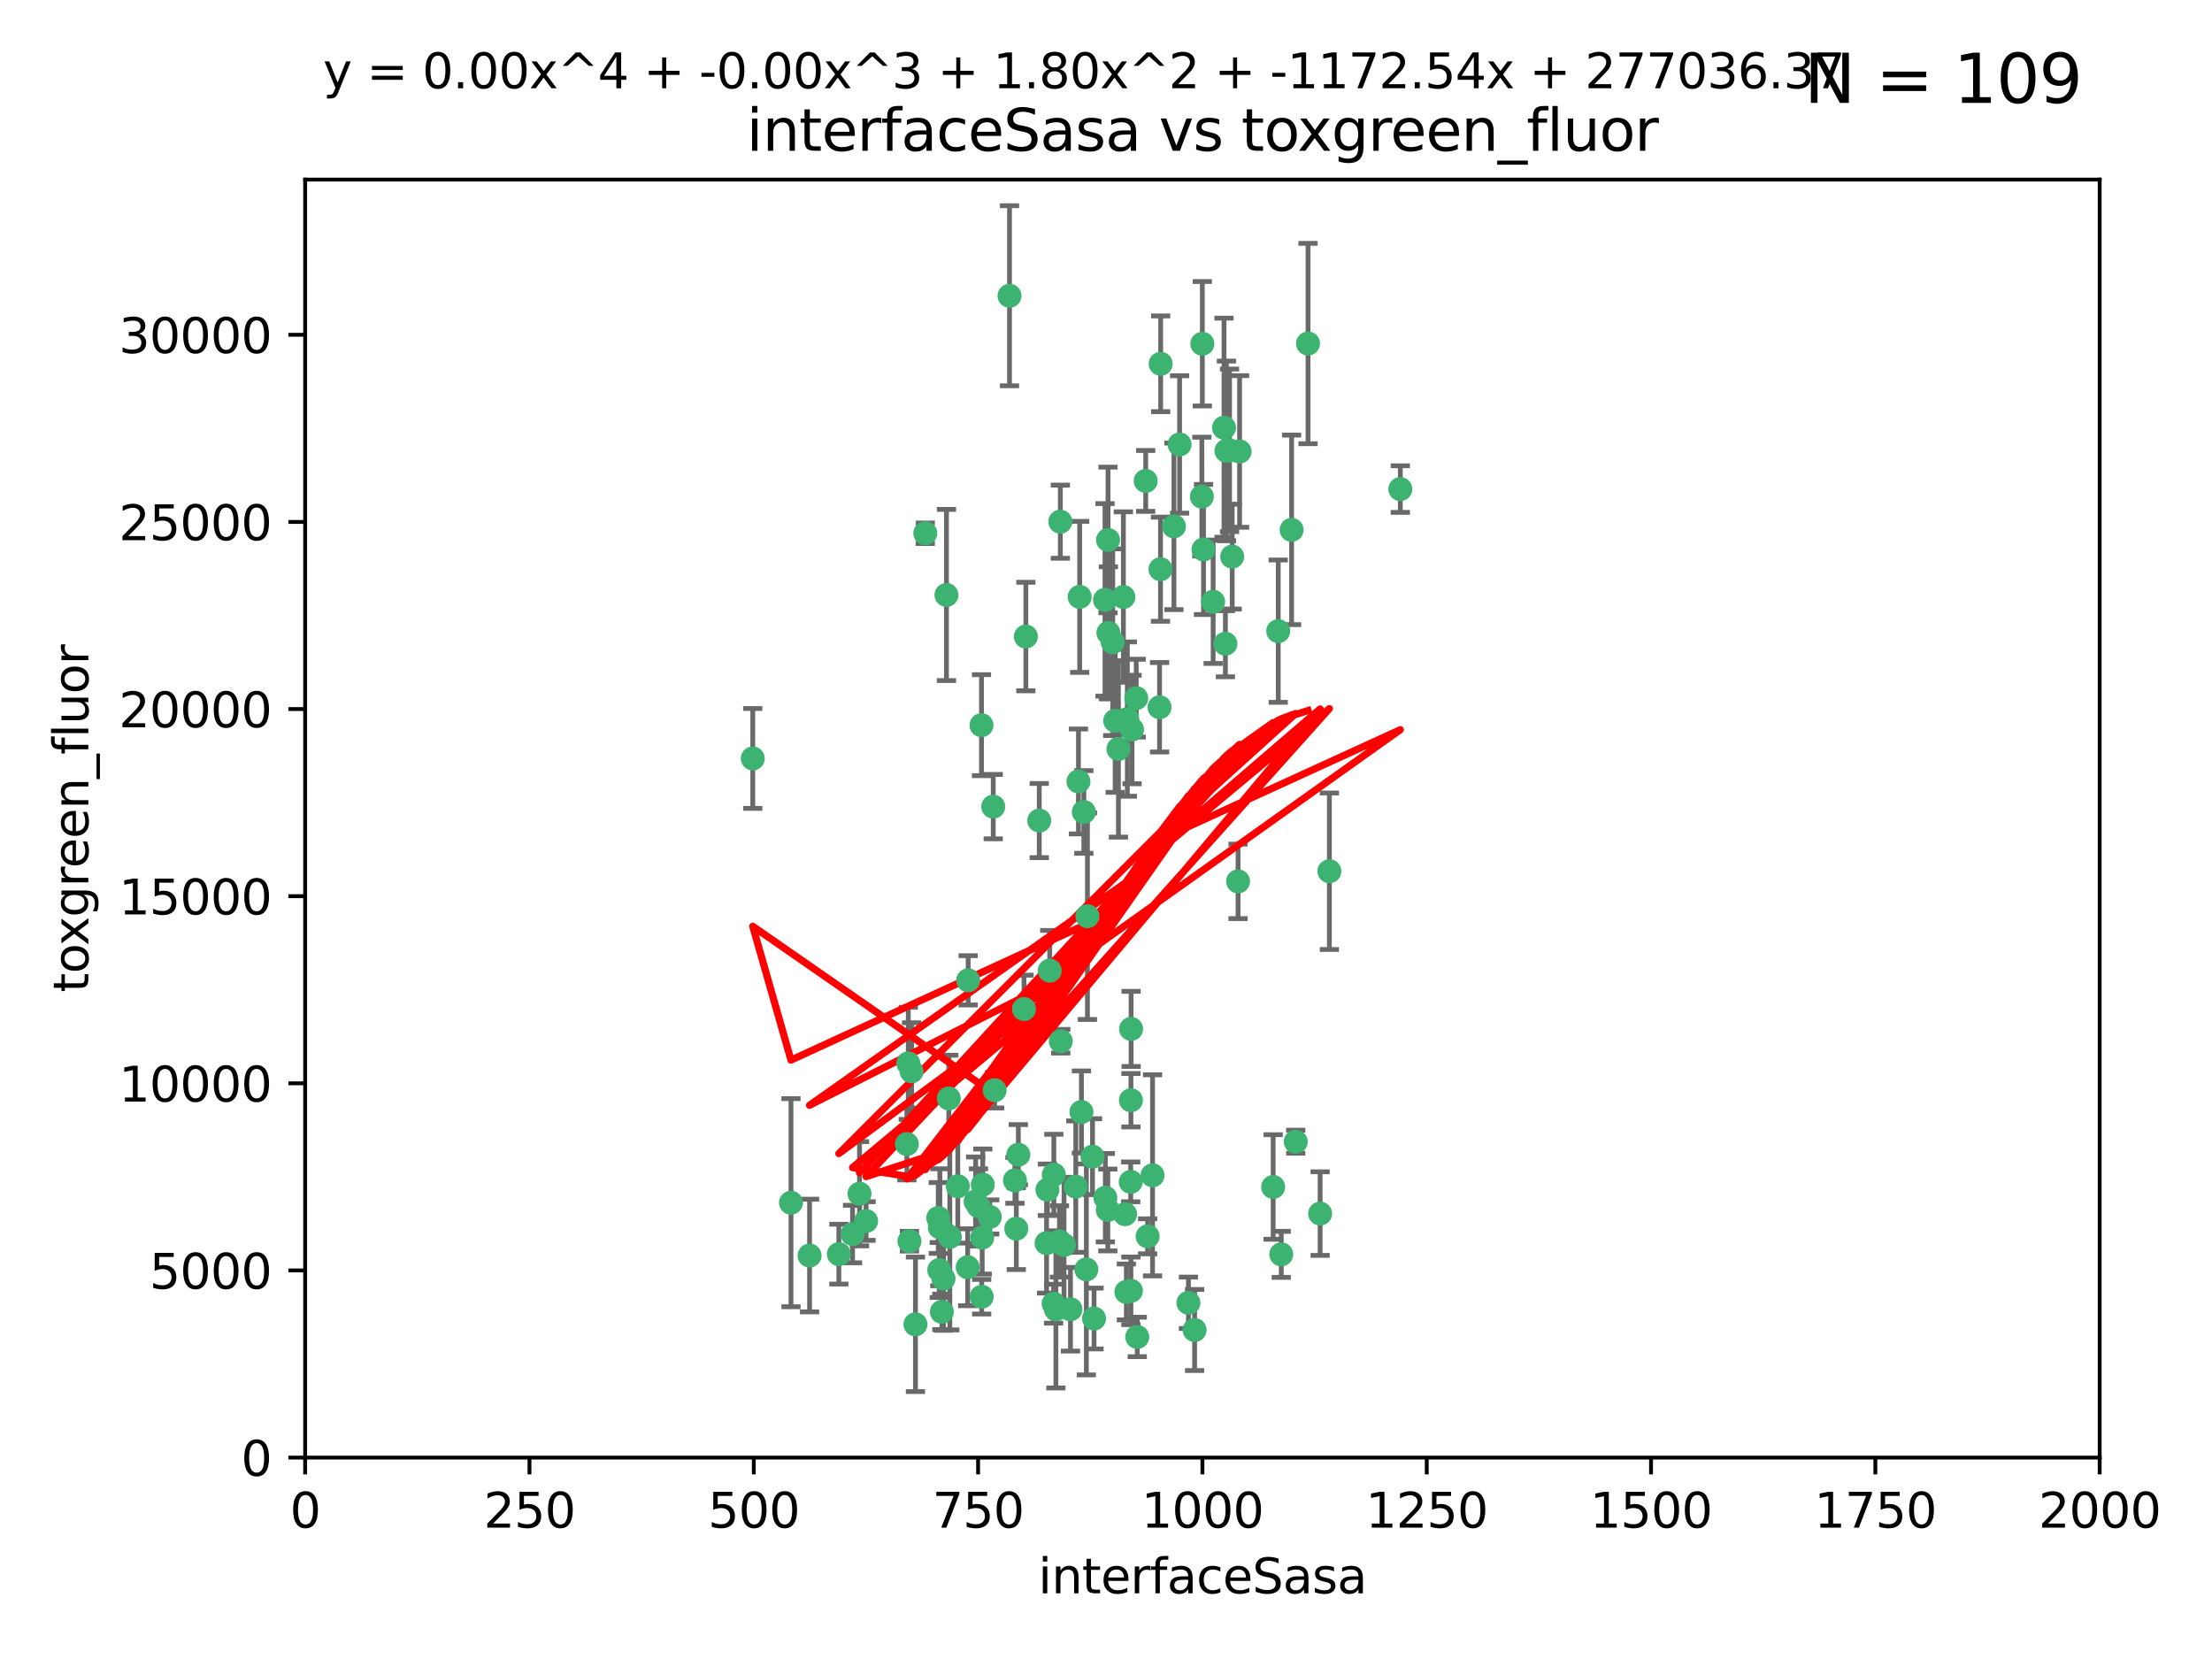 <?xml version="1.0" encoding="utf-8" standalone="no"?>
<!DOCTYPE svg PUBLIC "-//W3C//DTD SVG 1.1//EN"
  "http://www.w3.org/Graphics/SVG/1.1/DTD/svg11.dtd">
<svg xmlns:xlink="http://www.w3.org/1999/xlink" width="460.8pt" height="345.6pt" viewBox="0 0 460.8 345.6" xmlns="http://www.w3.org/2000/svg" version="1.1">
 <defs>
  <style type="text/css">*{stroke-linejoin: round; stroke-linecap: butt}</style>
 </defs>
 <g id="figure_1">
  <g id="patch_1">
   <path d="M 0 345.6 
L 460.8 345.6 
L 460.8 0 
L 0 0 
z
" style="fill: #ffffff"/>
  </g>
  <g id="axes_1">
   <g id="patch_2">
    <path d="M 63.571 303.64 
L 437.4 303.64 
L 437.4 37.411 
L 63.571 37.411 
z
" style="fill: #ffffff"/>
   </g>
   <g id="PathCollection_1">
    <defs>
     <path id="m15e37a736d" d="M 0 1.118 
C 0.297 1.118 0.581 1 0.791 0.791 
C 1 0.581 1.118 0.297 1.118 0 
C 1.118 -0.297 1 -0.581 0.791 -0.791 
C 0.581 -1 0.297 -1.118 0 -1.118 
C -0.297 -1.118 -0.581 -1 -0.791 -0.791 
C -1 -0.581 -1.118 -0.297 -1.118 0 
C -1.118 0.297 -1 0.581 -0.791 0.791 
C -0.581 1 -0.297 1.118 0 1.118 
z
" style="stroke: #3cb371"/>
    </defs>
    <g clip-path="url(#p71384df915)">
     <use xlink:href="#m15e37a736d" x="272.484" y="71.562" style="fill: #3cb371; stroke: #3cb371"/>
     <use xlink:href="#m15e37a736d" x="266.28" y="131.48" style="fill: #3cb371; stroke: #3cb371"/>
     <use xlink:href="#m15e37a736d" x="250.716" y="114.467" style="fill: #3cb371; stroke: #3cb371"/>
     <use xlink:href="#m15e37a736d" x="269.065" y="110.38" style="fill: #3cb371; stroke: #3cb371"/>
     <use xlink:href="#m15e37a736d" x="254.987" y="89.097" style="fill: #3cb371; stroke: #3cb371"/>
     <use xlink:href="#m15e37a736d" x="220.886" y="108.676" style="fill: #3cb371; stroke: #3cb371"/>
     <use xlink:href="#m15e37a736d" x="174.75" y="261.259" style="fill: #3cb371; stroke: #3cb371"/>
     <use xlink:href="#m15e37a736d" x="241.787" y="75.786" style="fill: #3cb371; stroke: #3cb371"/>
     <use xlink:href="#m15e37a736d" x="252.721" y="125.356" style="fill: #3cb371; stroke: #3cb371"/>
     <use xlink:href="#m15e37a736d" x="258.229" y="94.046" style="fill: #3cb371; stroke: #3cb371"/>
     <use xlink:href="#m15e37a736d" x="232.987" y="156.019" style="fill: #3cb371; stroke: #3cb371"/>
     <use xlink:href="#m15e37a736d" x="241.557" y="147.335" style="fill: #3cb371; stroke: #3cb371"/>
     <use xlink:href="#m15e37a736d" x="230.194" y="124.965" style="fill: #3cb371; stroke: #3cb371"/>
     <use xlink:href="#m15e37a736d" x="255.489" y="93.933" style="fill: #3cb371; stroke: #3cb371"/>
     <use xlink:href="#m15e37a736d" x="256.689" y="115.953" style="fill: #3cb371; stroke: #3cb371"/>
     <use xlink:href="#m15e37a736d" x="244.553" y="109.646" style="fill: #3cb371; stroke: #3cb371"/>
     <use xlink:href="#m15e37a736d" x="250.368" y="103.453" style="fill: #3cb371; stroke: #3cb371"/>
     <use xlink:href="#m15e37a736d" x="232.318" y="150.153" style="fill: #3cb371; stroke: #3cb371"/>
     <use xlink:href="#m15e37a736d" x="256.134" y="93.812" style="fill: #3cb371; stroke: #3cb371"/>
     <use xlink:href="#m15e37a736d" x="234.02" y="124.367" style="fill: #3cb371; stroke: #3cb371"/>
     <use xlink:href="#m15e37a736d" x="216.495" y="170.94" style="fill: #3cb371; stroke: #3cb371"/>
     <use xlink:href="#m15e37a736d" x="238.669" y="100.184" style="fill: #3cb371; stroke: #3cb371"/>
     <use xlink:href="#m15e37a736d" x="241.753" y="118.577" style="fill: #3cb371; stroke: #3cb371"/>
     <use xlink:href="#m15e37a736d" x="245.731" y="92.588" style="fill: #3cb371; stroke: #3cb371"/>
     <use xlink:href="#m15e37a736d" x="266.908" y="261.303" style="fill: #3cb371; stroke: #3cb371"/>
     <use xlink:href="#m15e37a736d" x="269.927" y="237.833" style="fill: #3cb371; stroke: #3cb371"/>
     <use xlink:href="#m15e37a736d" x="240.095" y="244.844" style="fill: #3cb371; stroke: #3cb371"/>
     <use xlink:href="#m15e37a736d" x="291.711" y="101.886" style="fill: #3cb371; stroke: #3cb371"/>
     <use xlink:href="#m15e37a736d" x="224.916" y="124.337" style="fill: #3cb371; stroke: #3cb371"/>
     <use xlink:href="#m15e37a736d" x="250.465" y="71.61" style="fill: #3cb371; stroke: #3cb371"/>
     <use xlink:href="#m15e37a736d" x="204.462" y="151.067" style="fill: #3cb371; stroke: #3cb371"/>
     <use xlink:href="#m15e37a736d" x="218.677" y="202.203" style="fill: #3cb371; stroke: #3cb371"/>
     <use xlink:href="#m15e37a736d" x="201.688" y="204.22" style="fill: #3cb371; stroke: #3cb371"/>
     <use xlink:href="#m15e37a736d" x="204.731" y="246.787" style="fill: #3cb371; stroke: #3cb371"/>
     <use xlink:href="#m15e37a736d" x="231.802" y="133.776" style="fill: #3cb371; stroke: #3cb371"/>
     <use xlink:href="#m15e37a736d" x="192.753" y="111.087" style="fill: #3cb371; stroke: #3cb371"/>
     <use xlink:href="#m15e37a736d" x="230.822" y="112.487" style="fill: #3cb371; stroke: #3cb371"/>
     <use xlink:href="#m15e37a736d" x="210.301" y="61.614" style="fill: #3cb371; stroke: #3cb371"/>
     <use xlink:href="#m15e37a736d" x="224.662" y="162.792" style="fill: #3cb371; stroke: #3cb371"/>
     <use xlink:href="#m15e37a736d" x="204.503" y="270.13" style="fill: #3cb371; stroke: #3cb371"/>
     <use xlink:href="#m15e37a736d" x="275.007" y="252.814" style="fill: #3cb371; stroke: #3cb371"/>
     <use xlink:href="#m15e37a736d" x="236.699" y="145.439" style="fill: #3cb371; stroke: #3cb371"/>
     <use xlink:href="#m15e37a736d" x="219.534" y="244.691" style="fill: #3cb371; stroke: #3cb371"/>
     <use xlink:href="#m15e37a736d" x="255.273" y="134.104" style="fill: #3cb371; stroke: #3cb371"/>
     <use xlink:href="#m15e37a736d" x="265.222" y="247.267" style="fill: #3cb371; stroke: #3cb371"/>
     <use xlink:href="#m15e37a736d" x="179.053" y="248.674" style="fill: #3cb371; stroke: #3cb371"/>
     <use xlink:href="#m15e37a736d" x="230.901" y="131.829" style="fill: #3cb371; stroke: #3cb371"/>
     <use xlink:href="#m15e37a736d" x="234.375" y="252.941" style="fill: #3cb371; stroke: #3cb371"/>
     <use xlink:href="#m15e37a736d" x="221.654" y="259.35" style="fill: #3cb371; stroke: #3cb371"/>
     <use xlink:href="#m15e37a736d" x="212.14" y="240.543" style="fill: #3cb371; stroke: #3cb371"/>
     <use xlink:href="#m15e37a736d" x="239.071" y="257.545" style="fill: #3cb371; stroke: #3cb371"/>
     <use xlink:href="#m15e37a736d" x="213.706" y="132.603" style="fill: #3cb371; stroke: #3cb371"/>
     <use xlink:href="#m15e37a736d" x="195.666" y="264.57" style="fill: #3cb371; stroke: #3cb371"/>
     <use xlink:href="#m15e37a736d" x="206.91" y="168.036" style="fill: #3cb371; stroke: #3cb371"/>
     <use xlink:href="#m15e37a736d" x="235.596" y="229.198" style="fill: #3cb371; stroke: #3cb371"/>
     <use xlink:href="#m15e37a736d" x="247.573" y="271.4" style="fill: #3cb371; stroke: #3cb371"/>
     <use xlink:href="#m15e37a736d" x="226.534" y="190.856" style="fill: #3cb371; stroke: #3cb371"/>
     <use xlink:href="#m15e37a736d" x="230.779" y="252.059" style="fill: #3cb371; stroke: #3cb371"/>
     <use xlink:href="#m15e37a736d" x="224.106" y="247.195" style="fill: #3cb371; stroke: #3cb371"/>
     <use xlink:href="#m15e37a736d" x="235.59" y="268.906" style="fill: #3cb371; stroke: #3cb371"/>
     <use xlink:href="#m15e37a736d" x="220.703" y="258.613" style="fill: #3cb371; stroke: #3cb371"/>
     <use xlink:href="#m15e37a736d" x="201.587" y="263.993" style="fill: #3cb371; stroke: #3cb371"/>
     <use xlink:href="#m15e37a736d" x="211.714" y="255.952" style="fill: #3cb371; stroke: #3cb371"/>
     <use xlink:href="#m15e37a736d" x="236.912" y="278.508" style="fill: #3cb371; stroke: #3cb371"/>
     <use xlink:href="#m15e37a736d" x="203.841" y="251.277" style="fill: #3cb371; stroke: #3cb371"/>
     <use xlink:href="#m15e37a736d" x="219.488" y="271.584" style="fill: #3cb371; stroke: #3cb371"/>
     <use xlink:href="#m15e37a736d" x="196.206" y="273.278" style="fill: #3cb371; stroke: #3cb371"/>
     <use xlink:href="#m15e37a736d" x="189.211" y="221.508" style="fill: #3cb371; stroke: #3cb371"/>
     <use xlink:href="#m15e37a736d" x="226.308" y="264.442" style="fill: #3cb371; stroke: #3cb371"/>
     <use xlink:href="#m15e37a736d" x="188.922" y="238.323" style="fill: #3cb371; stroke: #3cb371"/>
     <use xlink:href="#m15e37a736d" x="203.241" y="250.302" style="fill: #3cb371; stroke: #3cb371"/>
     <use xlink:href="#m15e37a736d" x="196.546" y="266.371" style="fill: #3cb371; stroke: #3cb371"/>
     <use xlink:href="#m15e37a736d" x="195.462" y="253.724" style="fill: #3cb371; stroke: #3cb371"/>
     <use xlink:href="#m15e37a736d" x="206.181" y="253.509" style="fill: #3cb371; stroke: #3cb371"/>
     <use xlink:href="#m15e37a736d" x="248.859" y="277.063" style="fill: #3cb371; stroke: #3cb371"/>
     <use xlink:href="#m15e37a736d" x="220.981" y="216.908" style="fill: #3cb371; stroke: #3cb371"/>
     <use xlink:href="#m15e37a736d" x="195.787" y="255.666" style="fill: #3cb371; stroke: #3cb371"/>
     <use xlink:href="#m15e37a736d" x="213.318" y="210.208" style="fill: #3cb371; stroke: #3cb371"/>
     <use xlink:href="#m15e37a736d" x="235.826" y="151.97" style="fill: #3cb371; stroke: #3cb371"/>
     <use xlink:href="#m15e37a736d" x="276.932" y="181.494" style="fill: #3cb371; stroke: #3cb371"/>
     <use xlink:href="#m15e37a736d" x="189.452" y="258.565" style="fill: #3cb371; stroke: #3cb371"/>
     <use xlink:href="#m15e37a736d" x="204.611" y="257.812" style="fill: #3cb371; stroke: #3cb371"/>
     <use xlink:href="#m15e37a736d" x="257.91" y="183.606" style="fill: #3cb371; stroke: #3cb371"/>
     <use xlink:href="#m15e37a736d" x="218.192" y="247.85" style="fill: #3cb371; stroke: #3cb371"/>
     <use xlink:href="#m15e37a736d" x="219.963" y="272.768" style="fill: #3cb371; stroke: #3cb371"/>
     <use xlink:href="#m15e37a736d" x="177.602" y="257.076" style="fill: #3cb371; stroke: #3cb371"/>
     <use xlink:href="#m15e37a736d" x="189.899" y="223.176" style="fill: #3cb371; stroke: #3cb371"/>
     <use xlink:href="#m15e37a736d" x="227.589" y="240.958" style="fill: #3cb371; stroke: #3cb371"/>
     <use xlink:href="#m15e37a736d" x="227.91" y="274.674" style="fill: #3cb371; stroke: #3cb371"/>
     <use xlink:href="#m15e37a736d" x="180.421" y="254.362" style="fill: #3cb371; stroke: #3cb371"/>
     <use xlink:href="#m15e37a736d" x="197.864" y="257.661" style="fill: #3cb371; stroke: #3cb371"/>
     <use xlink:href="#m15e37a736d" x="190.705" y="275.887" style="fill: #3cb371; stroke: #3cb371"/>
     <use xlink:href="#m15e37a736d" x="235.63" y="214.339" style="fill: #3cb371; stroke: #3cb371"/>
     <use xlink:href="#m15e37a736d" x="234.846" y="149.795" style="fill: #3cb371; stroke: #3cb371"/>
     <use xlink:href="#m15e37a736d" x="234.641" y="269.137" style="fill: #3cb371; stroke: #3cb371"/>
     <use xlink:href="#m15e37a736d" x="168.647" y="261.551" style="fill: #3cb371; stroke: #3cb371"/>
     <use xlink:href="#m15e37a736d" x="223" y="272.741" style="fill: #3cb371; stroke: #3cb371"/>
     <use xlink:href="#m15e37a736d" x="197.163" y="123.943" style="fill: #3cb371; stroke: #3cb371"/>
     <use xlink:href="#m15e37a736d" x="225.284" y="231.646" style="fill: #3cb371; stroke: #3cb371"/>
     <use xlink:href="#m15e37a736d" x="218.019" y="258.966" style="fill: #3cb371; stroke: #3cb371"/>
     <use xlink:href="#m15e37a736d" x="225.785" y="169.147" style="fill: #3cb371; stroke: #3cb371"/>
     <use xlink:href="#m15e37a736d" x="211.432" y="245.892" style="fill: #3cb371; stroke: #3cb371"/>
     <use xlink:href="#m15e37a736d" x="199.529" y="247.114" style="fill: #3cb371; stroke: #3cb371"/>
     <use xlink:href="#m15e37a736d" x="235.549" y="246.204" style="fill: #3cb371; stroke: #3cb371"/>
     <use xlink:href="#m15e37a736d" x="197.651" y="228.828" style="fill: #3cb371; stroke: #3cb371"/>
     <use xlink:href="#m15e37a736d" x="207.202" y="227.107" style="fill: #3cb371; stroke: #3cb371"/>
     <use xlink:href="#m15e37a736d" x="156.817" y="157.999" style="fill: #3cb371; stroke: #3cb371"/>
     <use xlink:href="#m15e37a736d" x="164.776" y="250.544" style="fill: #3cb371; stroke: #3cb371"/>
     <use xlink:href="#m15e37a736d" x="230.263" y="249.505" style="fill: #3cb371; stroke: #3cb371"/>
    </g>
   </g>
   <g id="matplotlib.axis_1">
    <g id="xtick_1">
     <g id="line2d_1">
      <defs>
       <path id="m4b7b00488e" d="M 0 0 
L 0 3.5 
" style="stroke: #000000; stroke-width: 0.8"/>
      </defs>
      <g>
       <use xlink:href="#m4b7b00488e" x="63.571" y="303.64" style="stroke: #000000; stroke-width: 0.8"/>
      </g>
     </g>
     <g id="text_1">
      <!-- 0 -->
      <g transform="translate(60.39 318.238)scale(0.1 -0.1)">
       <defs>
        <path id="DejaVuSans-30" d="M 2034 4250 
Q 1547 4250 1301 3770 
Q 1056 3291 1056 2328 
Q 1056 1369 1301 889 
Q 1547 409 2034 409 
Q 2525 409 2770 889 
Q 3016 1369 3016 2328 
Q 3016 3291 2770 3770 
Q 2525 4250 2034 4250 
z
M 2034 4750 
Q 2819 4750 3233 4129 
Q 3647 3509 3647 2328 
Q 3647 1150 3233 529 
Q 2819 -91 2034 -91 
Q 1250 -91 836 529 
Q 422 1150 422 2328 
Q 422 3509 836 4129 
Q 1250 4750 2034 4750 
z
" transform="scale(0.016)"/>
       </defs>
       <use xlink:href="#DejaVuSans-30"/>
      </g>
     </g>
    </g>
    <g id="xtick_2">
     <g id="line2d_2">
      <g>
       <use xlink:href="#m4b7b00488e" x="110.3" y="303.64" style="stroke: #000000; stroke-width: 0.8"/>
      </g>
     </g>
     <g id="text_2">
      <!-- 250 -->
      <g transform="translate(100.756 318.238)scale(0.1 -0.1)">
       <defs>
        <path id="DejaVuSans-32" d="M 1228 531 
L 3431 531 
L 3431 0 
L 469 0 
L 469 531 
Q 828 903 1448 1529 
Q 2069 2156 2228 2338 
Q 2531 2678 2651 2914 
Q 2772 3150 2772 3378 
Q 2772 3750 2511 3984 
Q 2250 4219 1831 4219 
Q 1534 4219 1204 4116 
Q 875 4013 500 3803 
L 500 4441 
Q 881 4594 1212 4672 
Q 1544 4750 1819 4750 
Q 2544 4750 2975 4387 
Q 3406 4025 3406 3419 
Q 3406 3131 3298 2873 
Q 3191 2616 2906 2266 
Q 2828 2175 2409 1742 
Q 1991 1309 1228 531 
z
" transform="scale(0.016)"/>
        <path id="DejaVuSans-35" d="M 691 4666 
L 3169 4666 
L 3169 4134 
L 1269 4134 
L 1269 2991 
Q 1406 3038 1543 3061 
Q 1681 3084 1819 3084 
Q 2600 3084 3056 2656 
Q 3513 2228 3513 1497 
Q 3513 744 3044 326 
Q 2575 -91 1722 -91 
Q 1428 -91 1123 -41 
Q 819 9 494 109 
L 494 744 
Q 775 591 1075 516 
Q 1375 441 1709 441 
Q 2250 441 2565 725 
Q 2881 1009 2881 1497 
Q 2881 1984 2565 2268 
Q 2250 2553 1709 2553 
Q 1456 2553 1204 2497 
Q 953 2441 691 2322 
L 691 4666 
z
" transform="scale(0.016)"/>
       </defs>
       <use xlink:href="#DejaVuSans-32"/>
       <use xlink:href="#DejaVuSans-35" x="63.623"/>
       <use xlink:href="#DejaVuSans-30" x="127.246"/>
      </g>
     </g>
    </g>
    <g id="xtick_3">
     <g id="line2d_3">
      <g>
       <use xlink:href="#m4b7b00488e" x="157.028" y="303.64" style="stroke: #000000; stroke-width: 0.8"/>
      </g>
     </g>
     <g id="text_3">
      <!-- 500 -->
      <g transform="translate(147.485 318.238)scale(0.1 -0.1)">
       <use xlink:href="#DejaVuSans-35"/>
       <use xlink:href="#DejaVuSans-30" x="63.623"/>
       <use xlink:href="#DejaVuSans-30" x="127.246"/>
      </g>
     </g>
    </g>
    <g id="xtick_4">
     <g id="line2d_4">
      <g>
       <use xlink:href="#m4b7b00488e" x="203.757" y="303.64" style="stroke: #000000; stroke-width: 0.8"/>
      </g>
     </g>
     <g id="text_4">
      <!-- 750 -->
      <g transform="translate(194.213 318.238)scale(0.1 -0.1)">
       <defs>
        <path id="DejaVuSans-37" d="M 525 4666 
L 3525 4666 
L 3525 4397 
L 1831 0 
L 1172 0 
L 2766 4134 
L 525 4134 
L 525 4666 
z
" transform="scale(0.016)"/>
       </defs>
       <use xlink:href="#DejaVuSans-37"/>
       <use xlink:href="#DejaVuSans-35" x="63.623"/>
       <use xlink:href="#DejaVuSans-30" x="127.246"/>
      </g>
     </g>
    </g>
    <g id="xtick_5">
     <g id="line2d_5">
      <g>
       <use xlink:href="#m4b7b00488e" x="250.486" y="303.64" style="stroke: #000000; stroke-width: 0.8"/>
      </g>
     </g>
     <g id="text_5">
      <!-- 1000 -->
      <g transform="translate(237.761 318.238)scale(0.1 -0.1)">
       <defs>
        <path id="DejaVuSans-31" d="M 794 531 
L 1825 531 
L 1825 4091 
L 703 3866 
L 703 4441 
L 1819 4666 
L 2450 4666 
L 2450 531 
L 3481 531 
L 3481 0 
L 794 0 
L 794 531 
z
" transform="scale(0.016)"/>
       </defs>
       <use xlink:href="#DejaVuSans-31"/>
       <use xlink:href="#DejaVuSans-30" x="63.623"/>
       <use xlink:href="#DejaVuSans-30" x="127.246"/>
       <use xlink:href="#DejaVuSans-30" x="190.869"/>
      </g>
     </g>
    </g>
    <g id="xtick_6">
     <g id="line2d_6">
      <g>
       <use xlink:href="#m4b7b00488e" x="297.214" y="303.64" style="stroke: #000000; stroke-width: 0.8"/>
      </g>
     </g>
     <g id="text_6">
      <!-- 1250 -->
      <g transform="translate(284.489 318.238)scale(0.1 -0.1)">
       <use xlink:href="#DejaVuSans-31"/>
       <use xlink:href="#DejaVuSans-32" x="63.623"/>
       <use xlink:href="#DejaVuSans-35" x="127.246"/>
       <use xlink:href="#DejaVuSans-30" x="190.869"/>
      </g>
     </g>
    </g>
    <g id="xtick_7">
     <g id="line2d_7">
      <g>
       <use xlink:href="#m4b7b00488e" x="343.943" y="303.64" style="stroke: #000000; stroke-width: 0.8"/>
      </g>
     </g>
     <g id="text_7">
      <!-- 1500 -->
      <g transform="translate(331.218 318.238)scale(0.1 -0.1)">
       <use xlink:href="#DejaVuSans-31"/>
       <use xlink:href="#DejaVuSans-35" x="63.623"/>
       <use xlink:href="#DejaVuSans-30" x="127.246"/>
       <use xlink:href="#DejaVuSans-30" x="190.869"/>
      </g>
     </g>
    </g>
    <g id="xtick_8">
     <g id="line2d_8">
      <g>
       <use xlink:href="#m4b7b00488e" x="390.671" y="303.64" style="stroke: #000000; stroke-width: 0.8"/>
      </g>
     </g>
     <g id="text_8">
      <!-- 1750 -->
      <g transform="translate(377.946 318.238)scale(0.1 -0.1)">
       <use xlink:href="#DejaVuSans-31"/>
       <use xlink:href="#DejaVuSans-37" x="63.623"/>
       <use xlink:href="#DejaVuSans-35" x="127.246"/>
       <use xlink:href="#DejaVuSans-30" x="190.869"/>
      </g>
     </g>
    </g>
    <g id="xtick_9">
     <g id="line2d_9">
      <g>
       <use xlink:href="#m4b7b00488e" x="437.4" y="303.64" style="stroke: #000000; stroke-width: 0.8"/>
      </g>
     </g>
     <g id="text_9">
      <!-- 2000 -->
      <g transform="translate(424.675 318.238)scale(0.1 -0.1)">
       <use xlink:href="#DejaVuSans-32"/>
       <use xlink:href="#DejaVuSans-30" x="63.623"/>
       <use xlink:href="#DejaVuSans-30" x="127.246"/>
       <use xlink:href="#DejaVuSans-30" x="190.869"/>
      </g>
     </g>
    </g>
    <g id="text_10">
     <!-- interfaceSasa -->
     <g transform="translate(216.279 331.917)scale(0.1 -0.1)">
      <defs>
       <path id="DejaVuSans-69" d="M 603 3500 
L 1178 3500 
L 1178 0 
L 603 0 
L 603 3500 
z
M 603 4863 
L 1178 4863 
L 1178 4134 
L 603 4134 
L 603 4863 
z
" transform="scale(0.016)"/>
       <path id="DejaVuSans-6e" d="M 3513 2113 
L 3513 0 
L 2938 0 
L 2938 2094 
Q 2938 2591 2744 2837 
Q 2550 3084 2163 3084 
Q 1697 3084 1428 2787 
Q 1159 2491 1159 1978 
L 1159 0 
L 581 0 
L 581 3500 
L 1159 3500 
L 1159 2956 
Q 1366 3272 1645 3428 
Q 1925 3584 2291 3584 
Q 2894 3584 3203 3211 
Q 3513 2838 3513 2113 
z
" transform="scale(0.016)"/>
       <path id="DejaVuSans-74" d="M 1172 4494 
L 1172 3500 
L 2356 3500 
L 2356 3053 
L 1172 3053 
L 1172 1153 
Q 1172 725 1289 603 
Q 1406 481 1766 481 
L 2356 481 
L 2356 0 
L 1766 0 
Q 1100 0 847 248 
Q 594 497 594 1153 
L 594 3053 
L 172 3053 
L 172 3500 
L 594 3500 
L 594 4494 
L 1172 4494 
z
" transform="scale(0.016)"/>
       <path id="DejaVuSans-65" d="M 3597 1894 
L 3597 1613 
L 953 1613 
Q 991 1019 1311 708 
Q 1631 397 2203 397 
Q 2534 397 2845 478 
Q 3156 559 3463 722 
L 3463 178 
Q 3153 47 2828 -22 
Q 2503 -91 2169 -91 
Q 1331 -91 842 396 
Q 353 884 353 1716 
Q 353 2575 817 3079 
Q 1281 3584 2069 3584 
Q 2775 3584 3186 3129 
Q 3597 2675 3597 1894 
z
M 3022 2063 
Q 3016 2534 2758 2815 
Q 2500 3097 2075 3097 
Q 1594 3097 1305 2825 
Q 1016 2553 972 2059 
L 3022 2063 
z
" transform="scale(0.016)"/>
       <path id="DejaVuSans-72" d="M 2631 2963 
Q 2534 3019 2420 3045 
Q 2306 3072 2169 3072 
Q 1681 3072 1420 2755 
Q 1159 2438 1159 1844 
L 1159 0 
L 581 0 
L 581 3500 
L 1159 3500 
L 1159 2956 
Q 1341 3275 1631 3429 
Q 1922 3584 2338 3584 
Q 2397 3584 2469 3576 
Q 2541 3569 2628 3553 
L 2631 2963 
z
" transform="scale(0.016)"/>
       <path id="DejaVuSans-66" d="M 2375 4863 
L 2375 4384 
L 1825 4384 
Q 1516 4384 1395 4259 
Q 1275 4134 1275 3809 
L 1275 3500 
L 2222 3500 
L 2222 3053 
L 1275 3053 
L 1275 0 
L 697 0 
L 697 3053 
L 147 3053 
L 147 3500 
L 697 3500 
L 697 3744 
Q 697 4328 969 4595 
Q 1241 4863 1831 4863 
L 2375 4863 
z
" transform="scale(0.016)"/>
       <path id="DejaVuSans-61" d="M 2194 1759 
Q 1497 1759 1228 1600 
Q 959 1441 959 1056 
Q 959 750 1161 570 
Q 1363 391 1709 391 
Q 2188 391 2477 730 
Q 2766 1069 2766 1631 
L 2766 1759 
L 2194 1759 
z
M 3341 1997 
L 3341 0 
L 2766 0 
L 2766 531 
Q 2569 213 2275 61 
Q 1981 -91 1556 -91 
Q 1019 -91 701 211 
Q 384 513 384 1019 
Q 384 1609 779 1909 
Q 1175 2209 1959 2209 
L 2766 2209 
L 2766 2266 
Q 2766 2663 2505 2880 
Q 2244 3097 1772 3097 
Q 1472 3097 1187 3025 
Q 903 2953 641 2809 
L 641 3341 
Q 956 3463 1253 3523 
Q 1550 3584 1831 3584 
Q 2591 3584 2966 3190 
Q 3341 2797 3341 1997 
z
" transform="scale(0.016)"/>
       <path id="DejaVuSans-63" d="M 3122 3366 
L 3122 2828 
Q 2878 2963 2633 3030 
Q 2388 3097 2138 3097 
Q 1578 3097 1268 2742 
Q 959 2388 959 1747 
Q 959 1106 1268 751 
Q 1578 397 2138 397 
Q 2388 397 2633 464 
Q 2878 531 3122 666 
L 3122 134 
Q 2881 22 2623 -34 
Q 2366 -91 2075 -91 
Q 1284 -91 818 406 
Q 353 903 353 1747 
Q 353 2603 823 3093 
Q 1294 3584 2113 3584 
Q 2378 3584 2631 3529 
Q 2884 3475 3122 3366 
z
" transform="scale(0.016)"/>
       <path id="DejaVuSans-53" d="M 3425 4513 
L 3425 3897 
Q 3066 4069 2747 4153 
Q 2428 4238 2131 4238 
Q 1616 4238 1336 4038 
Q 1056 3838 1056 3469 
Q 1056 3159 1242 3001 
Q 1428 2844 1947 2747 
L 2328 2669 
Q 3034 2534 3370 2195 
Q 3706 1856 3706 1288 
Q 3706 609 3251 259 
Q 2797 -91 1919 -91 
Q 1588 -91 1214 -16 
Q 841 59 441 206 
L 441 856 
Q 825 641 1194 531 
Q 1563 422 1919 422 
Q 2459 422 2753 634 
Q 3047 847 3047 1241 
Q 3047 1584 2836 1778 
Q 2625 1972 2144 2069 
L 1759 2144 
Q 1053 2284 737 2584 
Q 422 2884 422 3419 
Q 422 4038 858 4394 
Q 1294 4750 2059 4750 
Q 2388 4750 2728 4690 
Q 3069 4631 3425 4513 
z
" transform="scale(0.016)"/>
       <path id="DejaVuSans-73" d="M 2834 3397 
L 2834 2853 
Q 2591 2978 2328 3040 
Q 2066 3103 1784 3103 
Q 1356 3103 1142 2972 
Q 928 2841 928 2578 
Q 928 2378 1081 2264 
Q 1234 2150 1697 2047 
L 1894 2003 
Q 2506 1872 2764 1633 
Q 3022 1394 3022 966 
Q 3022 478 2636 193 
Q 2250 -91 1575 -91 
Q 1294 -91 989 -36 
Q 684 19 347 128 
L 347 722 
Q 666 556 975 473 
Q 1284 391 1588 391 
Q 1994 391 2212 530 
Q 2431 669 2431 922 
Q 2431 1156 2273 1281 
Q 2116 1406 1581 1522 
L 1381 1569 
Q 847 1681 609 1914 
Q 372 2147 372 2553 
Q 372 3047 722 3315 
Q 1072 3584 1716 3584 
Q 2034 3584 2315 3537 
Q 2597 3491 2834 3397 
z
" transform="scale(0.016)"/>
      </defs>
      <use xlink:href="#DejaVuSans-69"/>
      <use xlink:href="#DejaVuSans-6e" x="27.783"/>
      <use xlink:href="#DejaVuSans-74" x="91.162"/>
      <use xlink:href="#DejaVuSans-65" x="130.371"/>
      <use xlink:href="#DejaVuSans-72" x="191.895"/>
      <use xlink:href="#DejaVuSans-66" x="233.008"/>
      <use xlink:href="#DejaVuSans-61" x="268.213"/>
      <use xlink:href="#DejaVuSans-63" x="329.492"/>
      <use xlink:href="#DejaVuSans-65" x="384.473"/>
      <use xlink:href="#DejaVuSans-53" x="445.996"/>
      <use xlink:href="#DejaVuSans-61" x="509.473"/>
      <use xlink:href="#DejaVuSans-73" x="570.752"/>
      <use xlink:href="#DejaVuSans-61" x="622.852"/>
     </g>
    </g>
   </g>
   <g id="matplotlib.axis_2">
    <g id="ytick_1">
     <g id="line2d_10">
      <defs>
       <path id="m53e4ae419f" d="M 0 0 
L -3.5 0 
" style="stroke: #000000; stroke-width: 0.8"/>
      </defs>
      <g>
       <use xlink:href="#m53e4ae419f" x="63.571" y="303.64" style="stroke: #000000; stroke-width: 0.8"/>
      </g>
     </g>
     <g id="text_11">
      <!-- 0 -->
      <g transform="translate(50.209 307.439)scale(0.1 -0.1)">
       <use xlink:href="#DejaVuSans-30"/>
      </g>
     </g>
    </g>
    <g id="ytick_2">
     <g id="line2d_11">
      <g>
       <use xlink:href="#m53e4ae419f" x="63.571" y="264.657" style="stroke: #000000; stroke-width: 0.8"/>
      </g>
     </g>
     <g id="text_12">
      <!-- 5000 -->
      <g transform="translate(31.121 268.457)scale(0.1 -0.1)">
       <use xlink:href="#DejaVuSans-35"/>
       <use xlink:href="#DejaVuSans-30" x="63.623"/>
       <use xlink:href="#DejaVuSans-30" x="127.246"/>
       <use xlink:href="#DejaVuSans-30" x="190.869"/>
      </g>
     </g>
    </g>
    <g id="ytick_3">
     <g id="line2d_12">
      <g>
       <use xlink:href="#m53e4ae419f" x="63.571" y="225.675" style="stroke: #000000; stroke-width: 0.8"/>
      </g>
     </g>
     <g id="text_13">
      <!-- 10000 -->
      <g transform="translate(24.759 229.474)scale(0.1 -0.1)">
       <use xlink:href="#DejaVuSans-31"/>
       <use xlink:href="#DejaVuSans-30" x="63.623"/>
       <use xlink:href="#DejaVuSans-30" x="127.246"/>
       <use xlink:href="#DejaVuSans-30" x="190.869"/>
       <use xlink:href="#DejaVuSans-30" x="254.492"/>
      </g>
     </g>
    </g>
    <g id="ytick_4">
     <g id="line2d_13">
      <g>
       <use xlink:href="#m53e4ae419f" x="63.571" y="186.692" style="stroke: #000000; stroke-width: 0.8"/>
      </g>
     </g>
     <g id="text_14">
      <!-- 15000 -->
      <g transform="translate(24.759 190.492)scale(0.1 -0.1)">
       <use xlink:href="#DejaVuSans-31"/>
       <use xlink:href="#DejaVuSans-35" x="63.623"/>
       <use xlink:href="#DejaVuSans-30" x="127.246"/>
       <use xlink:href="#DejaVuSans-30" x="190.869"/>
       <use xlink:href="#DejaVuSans-30" x="254.492"/>
      </g>
     </g>
    </g>
    <g id="ytick_5">
     <g id="line2d_14">
      <g>
       <use xlink:href="#m53e4ae419f" x="63.571" y="147.71" style="stroke: #000000; stroke-width: 0.8"/>
      </g>
     </g>
     <g id="text_15">
      <!-- 20000 -->
      <g transform="translate(24.759 151.509)scale(0.1 -0.1)">
       <use xlink:href="#DejaVuSans-32"/>
       <use xlink:href="#DejaVuSans-30" x="63.623"/>
       <use xlink:href="#DejaVuSans-30" x="127.246"/>
       <use xlink:href="#DejaVuSans-30" x="190.869"/>
       <use xlink:href="#DejaVuSans-30" x="254.492"/>
      </g>
     </g>
    </g>
    <g id="ytick_6">
     <g id="line2d_15">
      <g>
       <use xlink:href="#m53e4ae419f" x="63.571" y="108.727" style="stroke: #000000; stroke-width: 0.8"/>
      </g>
     </g>
     <g id="text_16">
      <!-- 25000 -->
      <g transform="translate(24.759 112.527)scale(0.1 -0.1)">
       <use xlink:href="#DejaVuSans-32"/>
       <use xlink:href="#DejaVuSans-35" x="63.623"/>
       <use xlink:href="#DejaVuSans-30" x="127.246"/>
       <use xlink:href="#DejaVuSans-30" x="190.869"/>
       <use xlink:href="#DejaVuSans-30" x="254.492"/>
      </g>
     </g>
    </g>
    <g id="ytick_7">
     <g id="line2d_16">
      <g>
       <use xlink:href="#m53e4ae419f" x="63.571" y="69.745" style="stroke: #000000; stroke-width: 0.8"/>
      </g>
     </g>
     <g id="text_17">
      <!-- 30000 -->
      <g transform="translate(24.759 73.544)scale(0.1 -0.1)">
       <defs>
        <path id="DejaVuSans-33" d="M 2597 2516 
Q 3050 2419 3304 2112 
Q 3559 1806 3559 1356 
Q 3559 666 3084 287 
Q 2609 -91 1734 -91 
Q 1441 -91 1130 -33 
Q 819 25 488 141 
L 488 750 
Q 750 597 1062 519 
Q 1375 441 1716 441 
Q 2309 441 2620 675 
Q 2931 909 2931 1356 
Q 2931 1769 2642 2001 
Q 2353 2234 1838 2234 
L 1294 2234 
L 1294 2753 
L 1863 2753 
Q 2328 2753 2575 2939 
Q 2822 3125 2822 3475 
Q 2822 3834 2567 4026 
Q 2313 4219 1838 4219 
Q 1578 4219 1281 4162 
Q 984 4106 628 3988 
L 628 4550 
Q 988 4650 1302 4700 
Q 1616 4750 1894 4750 
Q 2613 4750 3031 4423 
Q 3450 4097 3450 3541 
Q 3450 3153 3228 2886 
Q 3006 2619 2597 2516 
z
" transform="scale(0.016)"/>
       </defs>
       <use xlink:href="#DejaVuSans-33"/>
       <use xlink:href="#DejaVuSans-30" x="63.623"/>
       <use xlink:href="#DejaVuSans-30" x="127.246"/>
       <use xlink:href="#DejaVuSans-30" x="190.869"/>
       <use xlink:href="#DejaVuSans-30" x="254.492"/>
      </g>
     </g>
    </g>
    <g id="text_18">
     <!-- toxgreen_fluor -->
     <g transform="translate(18.401 206.72)rotate(-90)scale(0.1 -0.1)">
      <defs>
       <path id="DejaVuSans-6f" d="M 1959 3097 
Q 1497 3097 1228 2736 
Q 959 2375 959 1747 
Q 959 1119 1226 758 
Q 1494 397 1959 397 
Q 2419 397 2687 759 
Q 2956 1122 2956 1747 
Q 2956 2369 2687 2733 
Q 2419 3097 1959 3097 
z
M 1959 3584 
Q 2709 3584 3137 3096 
Q 3566 2609 3566 1747 
Q 3566 888 3137 398 
Q 2709 -91 1959 -91 
Q 1206 -91 779 398 
Q 353 888 353 1747 
Q 353 2609 779 3096 
Q 1206 3584 1959 3584 
z
" transform="scale(0.016)"/>
       <path id="DejaVuSans-78" d="M 3513 3500 
L 2247 1797 
L 3578 0 
L 2900 0 
L 1881 1375 
L 863 0 
L 184 0 
L 1544 1831 
L 300 3500 
L 978 3500 
L 1906 2253 
L 2834 3500 
L 3513 3500 
z
" transform="scale(0.016)"/>
       <path id="DejaVuSans-67" d="M 2906 1791 
Q 2906 2416 2648 2759 
Q 2391 3103 1925 3103 
Q 1463 3103 1205 2759 
Q 947 2416 947 1791 
Q 947 1169 1205 825 
Q 1463 481 1925 481 
Q 2391 481 2648 825 
Q 2906 1169 2906 1791 
z
M 3481 434 
Q 3481 -459 3084 -895 
Q 2688 -1331 1869 -1331 
Q 1566 -1331 1297 -1286 
Q 1028 -1241 775 -1147 
L 775 -588 
Q 1028 -725 1275 -790 
Q 1522 -856 1778 -856 
Q 2344 -856 2625 -561 
Q 2906 -266 2906 331 
L 2906 616 
Q 2728 306 2450 153 
Q 2172 0 1784 0 
Q 1141 0 747 490 
Q 353 981 353 1791 
Q 353 2603 747 3093 
Q 1141 3584 1784 3584 
Q 2172 3584 2450 3431 
Q 2728 3278 2906 2969 
L 2906 3500 
L 3481 3500 
L 3481 434 
z
" transform="scale(0.016)"/>
       <path id="DejaVuSans-5f" d="M 3263 -1063 
L 3263 -1509 
L -63 -1509 
L -63 -1063 
L 3263 -1063 
z
" transform="scale(0.016)"/>
       <path id="DejaVuSans-6c" d="M 603 4863 
L 1178 4863 
L 1178 0 
L 603 0 
L 603 4863 
z
" transform="scale(0.016)"/>
       <path id="DejaVuSans-75" d="M 544 1381 
L 544 3500 
L 1119 3500 
L 1119 1403 
Q 1119 906 1312 657 
Q 1506 409 1894 409 
Q 2359 409 2629 706 
Q 2900 1003 2900 1516 
L 2900 3500 
L 3475 3500 
L 3475 0 
L 2900 0 
L 2900 538 
Q 2691 219 2414 64 
Q 2138 -91 1772 -91 
Q 1169 -91 856 284 
Q 544 659 544 1381 
z
M 1991 3584 
L 1991 3584 
z
" transform="scale(0.016)"/>
      </defs>
      <use xlink:href="#DejaVuSans-74"/>
      <use xlink:href="#DejaVuSans-6f" x="39.209"/>
      <use xlink:href="#DejaVuSans-78" x="97.266"/>
      <use xlink:href="#DejaVuSans-67" x="156.445"/>
      <use xlink:href="#DejaVuSans-72" x="219.922"/>
      <use xlink:href="#DejaVuSans-65" x="258.785"/>
      <use xlink:href="#DejaVuSans-65" x="320.309"/>
      <use xlink:href="#DejaVuSans-6e" x="381.832"/>
      <use xlink:href="#DejaVuSans-5f" x="445.211"/>
      <use xlink:href="#DejaVuSans-66" x="495.211"/>
      <use xlink:href="#DejaVuSans-6c" x="530.416"/>
      <use xlink:href="#DejaVuSans-75" x="558.199"/>
      <use xlink:href="#DejaVuSans-6f" x="621.578"/>
      <use xlink:href="#DejaVuSans-72" x="682.76"/>
     </g>
    </g>
   </g>
   <g id="LineCollection_1">
    <path d="M 272.484 92.434 
L 272.484 50.691 
" clip-path="url(#p71384df915)" style="fill: none; stroke: #696969"/>
    <path d="M 266.28 146.307 
L 266.28 116.654 
" clip-path="url(#p71384df915)" style="fill: none; stroke: #696969"/>
    <path d="M 250.716 128.017 
L 250.716 100.917 
" clip-path="url(#p71384df915)" style="fill: none; stroke: #696969"/>
    <path d="M 269.065 130.124 
L 269.065 90.636 
" clip-path="url(#p71384df915)" style="fill: none; stroke: #696969"/>
    <path d="M 254.987 111.917 
L 254.987 66.277 
" clip-path="url(#p71384df915)" style="fill: none; stroke: #696969"/>
    <path d="M 220.886 116.296 
L 220.886 101.057 
" clip-path="url(#p71384df915)" style="fill: none; stroke: #696969"/>
    <path d="M 174.75 267.49 
L 174.75 255.028 
" clip-path="url(#p71384df915)" style="fill: none; stroke: #696969"/>
    <path d="M 241.787 85.756 
L 241.787 65.815 
" clip-path="url(#p71384df915)" style="fill: none; stroke: #696969"/>
    <path d="M 252.721 138.211 
L 252.721 112.501 
" clip-path="url(#p71384df915)" style="fill: none; stroke: #696969"/>
    <path d="M 258.229 109.836 
L 258.229 78.257 
" clip-path="url(#p71384df915)" style="fill: none; stroke: #696969"/>
    <path d="M 232.987 174.39 
L 232.987 137.647 
" clip-path="url(#p71384df915)" style="fill: none; stroke: #696969"/>
    <path d="M 241.557 156.65 
L 241.557 138.02 
" clip-path="url(#p71384df915)" style="fill: none; stroke: #696969"/>
    <path d="M 230.194 145.018 
L 230.194 104.912 
" clip-path="url(#p71384df915)" style="fill: none; stroke: #696969"/>
    <path d="M 255.489 112.649 
L 255.489 75.218 
" clip-path="url(#p71384df915)" style="fill: none; stroke: #696969"/>
    <path d="M 256.689 126.872 
L 256.689 105.035 
" clip-path="url(#p71384df915)" style="fill: none; stroke: #696969"/>
    <path d="M 244.553 126.988 
L 244.553 92.305 
" clip-path="url(#p71384df915)" style="fill: none; stroke: #696969"/>
    <path d="M 250.368 115.826 
L 250.368 91.08 
" clip-path="url(#p71384df915)" style="fill: none; stroke: #696969"/>
    <path d="M 232.318 165.057 
L 232.318 135.25 
" clip-path="url(#p71384df915)" style="fill: none; stroke: #696969"/>
    <path d="M 256.134 110.745 
L 256.134 76.878 
" clip-path="url(#p71384df915)" style="fill: none; stroke: #696969"/>
    <path d="M 234.02 142.114 
L 234.02 106.621 
" clip-path="url(#p71384df915)" style="fill: none; stroke: #696969"/>
    <path d="M 216.495 178.667 
L 216.495 163.212 
" clip-path="url(#p71384df915)" style="fill: none; stroke: #696969"/>
    <path d="M 238.669 106.525 
L 238.669 93.844 
" clip-path="url(#p71384df915)" style="fill: none; stroke: #696969"/>
    <path d="M 241.753 129.424 
L 241.753 107.731 
" clip-path="url(#p71384df915)" style="fill: none; stroke: #696969"/>
    <path d="M 245.731 106.902 
L 245.731 78.274 
" clip-path="url(#p71384df915)" style="fill: none; stroke: #696969"/>
    <path d="M 266.908 266.097 
L 266.908 256.51 
" clip-path="url(#p71384df915)" style="fill: none; stroke: #696969"/>
    <path d="M 269.927 240.234 
L 269.927 235.431 
" clip-path="url(#p71384df915)" style="fill: none; stroke: #696969"/>
    <path d="M 240.095 265.789 
L 240.095 223.9 
" clip-path="url(#p71384df915)" style="fill: none; stroke: #696969"/>
    <path d="M 291.711 106.741 
L 291.711 97.032 
" clip-path="url(#p71384df915)" style="fill: none; stroke: #696969"/>
    <path d="M 224.916 140.07 
L 224.916 108.604 
" clip-path="url(#p71384df915)" style="fill: none; stroke: #696969"/>
    <path d="M 250.465 84.576 
L 250.465 58.645 
" clip-path="url(#p71384df915)" style="fill: none; stroke: #696969"/>
    <path d="M 204.462 161.588 
L 204.462 140.547 
" clip-path="url(#p71384df915)" style="fill: none; stroke: #696969"/>
    <path d="M 218.677 210.579 
L 218.677 193.826 
" clip-path="url(#p71384df915)" style="fill: none; stroke: #696969"/>
    <path d="M 201.688 209.352 
L 201.688 199.087 
" clip-path="url(#p71384df915)" style="fill: none; stroke: #696969"/>
    <path d="M 204.731 254.215 
L 204.731 239.358 
" clip-path="url(#p71384df915)" style="fill: none; stroke: #696969"/>
    <path d="M 231.802 153.222 
L 231.802 114.33 
" clip-path="url(#p71384df915)" style="fill: none; stroke: #696969"/>
    <path d="M 192.753 113.226 
L 192.753 108.949 
" clip-path="url(#p71384df915)" style="fill: none; stroke: #696969"/>
    <path d="M 230.822 127.655 
L 230.822 97.319 
" clip-path="url(#p71384df915)" style="fill: none; stroke: #696969"/>
    <path d="M 210.301 80.373 
L 210.301 42.855 
" clip-path="url(#p71384df915)" style="fill: none; stroke: #696969"/>
    <path d="M 224.662 173.718 
L 224.662 151.865 
" clip-path="url(#p71384df915)" style="fill: none; stroke: #696969"/>
    <path d="M 204.503 273.73 
L 204.503 266.53 
" clip-path="url(#p71384df915)" style="fill: none; stroke: #696969"/>
    <path d="M 275.007 261.522 
L 275.007 244.105 
" clip-path="url(#p71384df915)" style="fill: none; stroke: #696969"/>
    <path d="M 236.699 153.546 
L 236.699 137.331 
" clip-path="url(#p71384df915)" style="fill: none; stroke: #696969"/>
    <path d="M 219.534 253.088 
L 219.534 236.294 
" clip-path="url(#p71384df915)" style="fill: none; stroke: #696969"/>
    <path d="M 255.273 140.983 
L 255.273 127.226 
" clip-path="url(#p71384df915)" style="fill: none; stroke: #696969"/>
    <path d="M 265.222 258.157 
L 265.222 236.377 
" clip-path="url(#p71384df915)" style="fill: none; stroke: #696969"/>
    <path d="M 179.053 259.535 
L 179.053 237.813 
" clip-path="url(#p71384df915)" style="fill: none; stroke: #696969"/>
    <path d="M 230.901 145.591 
L 230.901 118.067 
" clip-path="url(#p71384df915)" style="fill: none; stroke: #696969"/>
    <path d="M 234.375 253.603 
L 234.375 252.279 
" clip-path="url(#p71384df915)" style="fill: none; stroke: #696969"/>
    <path d="M 221.654 273.451 
L 221.654 245.249 
" clip-path="url(#p71384df915)" style="fill: none; stroke: #696969"/>
    <path d="M 212.14 246.81 
L 212.14 234.275 
" clip-path="url(#p71384df915)" style="fill: none; stroke: #696969"/>
    <path d="M 239.071 261.193 
L 239.071 253.898 
" clip-path="url(#p71384df915)" style="fill: none; stroke: #696969"/>
    <path d="M 213.706 143.904 
L 213.706 121.303 
" clip-path="url(#p71384df915)" style="fill: none; stroke: #696969"/>
    <path d="M 195.666 270.294 
L 195.666 258.847 
" clip-path="url(#p71384df915)" style="fill: none; stroke: #696969"/>
    <path d="M 206.91 174.742 
L 206.91 161.329 
" clip-path="url(#p71384df915)" style="fill: none; stroke: #696969"/>
    <path d="M 235.596 234.763 
L 235.596 223.632 
" clip-path="url(#p71384df915)" style="fill: none; stroke: #696969"/>
    <path d="M 247.573 276.759 
L 247.573 266.041 
" clip-path="url(#p71384df915)" style="fill: none; stroke: #696969"/>
    <path d="M 226.534 212.373 
L 226.534 169.339 
" clip-path="url(#p71384df915)" style="fill: none; stroke: #696969"/>
    <path d="M 230.779 260.585 
L 230.779 243.534 
" clip-path="url(#p71384df915)" style="fill: none; stroke: #696969"/>
    <path d="M 224.106 260.88 
L 224.106 233.51 
" clip-path="url(#p71384df915)" style="fill: none; stroke: #696969"/>
    <path d="M 235.59 275.94 
L 235.59 261.871 
" clip-path="url(#p71384df915)" style="fill: none; stroke: #696969"/>
    <path d="M 220.703 266.044 
L 220.703 251.182 
" clip-path="url(#p71384df915)" style="fill: none; stroke: #696969"/>
    <path d="M 201.587 272.003 
L 201.587 255.982 
" clip-path="url(#p71384df915)" style="fill: none; stroke: #696969"/>
    <path d="M 211.714 264.468 
L 211.714 247.435 
" clip-path="url(#p71384df915)" style="fill: none; stroke: #696969"/>
    <path d="M 236.912 282.62 
L 236.912 274.397 
" clip-path="url(#p71384df915)" style="fill: none; stroke: #696969"/>
    <path d="M 203.841 259.072 
L 203.841 243.481 
" clip-path="url(#p71384df915)" style="fill: none; stroke: #696969"/>
    <path d="M 219.488 275.64 
L 219.488 267.529 
" clip-path="url(#p71384df915)" style="fill: none; stroke: #696969"/>
    <path d="M 196.206 276.97 
L 196.206 269.585 
" clip-path="url(#p71384df915)" style="fill: none; stroke: #696969"/>
    <path d="M 189.211 233.182 
L 189.211 209.833 
" clip-path="url(#p71384df915)" style="fill: none; stroke: #696969"/>
    <path d="M 226.308 286.412 
L 226.308 242.472 
" clip-path="url(#p71384df915)" style="fill: none; stroke: #696969"/>
    <path d="M 188.922 245.797 
L 188.922 230.849 
" clip-path="url(#p71384df915)" style="fill: none; stroke: #696969"/>
    <path d="M 203.241 259.588 
L 203.241 241.016 
" clip-path="url(#p71384df915)" style="fill: none; stroke: #696969"/>
    <path d="M 196.546 277.129 
L 196.546 255.613 
" clip-path="url(#p71384df915)" style="fill: none; stroke: #696969"/>
    <path d="M 195.462 261.105 
L 195.462 246.342 
" clip-path="url(#p71384df915)" style="fill: none; stroke: #696969"/>
    <path d="M 206.181 257.063 
L 206.181 249.955 
" clip-path="url(#p71384df915)" style="fill: none; stroke: #696969"/>
    <path d="M 248.859 285.505 
L 248.859 268.621 
" clip-path="url(#p71384df915)" style="fill: none; stroke: #696969"/>
    <path d="M 220.981 219.374 
L 220.981 214.442 
" clip-path="url(#p71384df915)" style="fill: none; stroke: #696969"/>
    <path d="M 195.787 267.849 
L 195.787 243.483 
" clip-path="url(#p71384df915)" style="fill: none; stroke: #696969"/>
    <path d="M 213.318 217.272 
L 213.318 203.144 
" clip-path="url(#p71384df915)" style="fill: none; stroke: #696969"/>
    <path d="M 235.826 163.271 
L 235.826 140.669 
" clip-path="url(#p71384df915)" style="fill: none; stroke: #696969"/>
    <path d="M 276.932 197.796 
L 276.932 165.192 
" clip-path="url(#p71384df915)" style="fill: none; stroke: #696969"/>
    <path d="M 189.452 260.625 
L 189.452 256.505 
" clip-path="url(#p71384df915)" style="fill: none; stroke: #696969"/>
    <path d="M 204.611 265.41 
L 204.611 250.214 
" clip-path="url(#p71384df915)" style="fill: none; stroke: #696969"/>
    <path d="M 257.91 191.362 
L 257.91 175.85 
" clip-path="url(#p71384df915)" style="fill: none; stroke: #696969"/>
    <path d="M 218.192 253.211 
L 218.192 242.49 
" clip-path="url(#p71384df915)" style="fill: none; stroke: #696969"/>
    <path d="M 219.963 289.135 
L 219.963 256.401 
" clip-path="url(#p71384df915)" style="fill: none; stroke: #696969"/>
    <path d="M 177.602 263.063 
L 177.602 251.09 
" clip-path="url(#p71384df915)" style="fill: none; stroke: #696969"/>
    <path d="M 189.899 233.292 
L 189.899 213.059 
" clip-path="url(#p71384df915)" style="fill: none; stroke: #696969"/>
    <path d="M 227.589 248.861 
L 227.589 233.054 
" clip-path="url(#p71384df915)" style="fill: none; stroke: #696969"/>
    <path d="M 227.91 281.008 
L 227.91 268.341 
" clip-path="url(#p71384df915)" style="fill: none; stroke: #696969"/>
    <path d="M 180.421 258.391 
L 180.421 250.333 
" clip-path="url(#p71384df915)" style="fill: none; stroke: #696969"/>
    <path d="M 197.864 277.044 
L 197.864 238.278 
" clip-path="url(#p71384df915)" style="fill: none; stroke: #696969"/>
    <path d="M 190.705 289.896 
L 190.705 261.877 
" clip-path="url(#p71384df915)" style="fill: none; stroke: #696969"/>
    <path d="M 235.63 222.158 
L 235.63 206.52 
" clip-path="url(#p71384df915)" style="fill: none; stroke: #696969"/>
    <path d="M 234.846 165.867 
L 234.846 133.723 
" clip-path="url(#p71384df915)" style="fill: none; stroke: #696969"/>
    <path d="M 234.641 274.956 
L 234.641 263.317 
" clip-path="url(#p71384df915)" style="fill: none; stroke: #696969"/>
    <path d="M 168.647 273.286 
L 168.647 249.816 
" clip-path="url(#p71384df915)" style="fill: none; stroke: #696969"/>
    <path d="M 223 281.454 
L 223 264.027 
" clip-path="url(#p71384df915)" style="fill: none; stroke: #696969"/>
    <path d="M 197.163 141.769 
L 197.163 106.117 
" clip-path="url(#p71384df915)" style="fill: none; stroke: #696969"/>
    <path d="M 225.284 240.199 
L 225.284 223.093 
" clip-path="url(#p71384df915)" style="fill: none; stroke: #696969"/>
    <path d="M 218.019 269.373 
L 218.019 248.559 
" clip-path="url(#p71384df915)" style="fill: none; stroke: #696969"/>
    <path d="M 225.785 177.757 
L 225.785 160.538 
" clip-path="url(#p71384df915)" style="fill: none; stroke: #696969"/>
    <path d="M 211.432 250.663 
L 211.432 241.12 
" clip-path="url(#p71384df915)" style="fill: none; stroke: #696969"/>
    <path d="M 199.529 258.965 
L 199.529 235.264 
" clip-path="url(#p71384df915)" style="fill: none; stroke: #696969"/>
    <path d="M 235.549 250.348 
L 235.549 242.06 
" clip-path="url(#p71384df915)" style="fill: none; stroke: #696969"/>
    <path d="M 197.651 237.837 
L 197.651 219.82 
" clip-path="url(#p71384df915)" style="fill: none; stroke: #696969"/>
    <path d="M 207.202 230.811 
L 207.202 223.403 
" clip-path="url(#p71384df915)" style="fill: none; stroke: #696969"/>
    <path d="M 156.817 168.403 
L 156.817 147.594 
" clip-path="url(#p71384df915)" style="fill: none; stroke: #696969"/>
    <path d="M 164.776 272.215 
L 164.776 228.872 
" clip-path="url(#p71384df915)" style="fill: none; stroke: #696969"/>
    <path d="M 230.263 258.71 
L 230.263 240.299 
" clip-path="url(#p71384df915)" style="fill: none; stroke: #696969"/>
   </g>
   <g id="line2d_17">
    <defs>
     <path id="m9dce512134" d="M 2 0 
L -2 -0 
" style="stroke: #696969"/>
    </defs>
    <g clip-path="url(#p71384df915)">
     <use xlink:href="#m9dce512134" x="272.484" y="92.434" style="fill: #696969; stroke: #696969"/>
     <use xlink:href="#m9dce512134" x="266.28" y="146.307" style="fill: #696969; stroke: #696969"/>
     <use xlink:href="#m9dce512134" x="250.716" y="128.017" style="fill: #696969; stroke: #696969"/>
     <use xlink:href="#m9dce512134" x="269.065" y="130.124" style="fill: #696969; stroke: #696969"/>
     <use xlink:href="#m9dce512134" x="254.987" y="111.917" style="fill: #696969; stroke: #696969"/>
     <use xlink:href="#m9dce512134" x="220.886" y="116.296" style="fill: #696969; stroke: #696969"/>
     <use xlink:href="#m9dce512134" x="174.75" y="267.49" style="fill: #696969; stroke: #696969"/>
     <use xlink:href="#m9dce512134" x="241.787" y="85.756" style="fill: #696969; stroke: #696969"/>
     <use xlink:href="#m9dce512134" x="252.721" y="138.211" style="fill: #696969; stroke: #696969"/>
     <use xlink:href="#m9dce512134" x="258.229" y="109.836" style="fill: #696969; stroke: #696969"/>
     <use xlink:href="#m9dce512134" x="232.987" y="174.39" style="fill: #696969; stroke: #696969"/>
     <use xlink:href="#m9dce512134" x="241.557" y="156.65" style="fill: #696969; stroke: #696969"/>
     <use xlink:href="#m9dce512134" x="230.194" y="145.018" style="fill: #696969; stroke: #696969"/>
     <use xlink:href="#m9dce512134" x="255.489" y="112.649" style="fill: #696969; stroke: #696969"/>
     <use xlink:href="#m9dce512134" x="256.689" y="126.872" style="fill: #696969; stroke: #696969"/>
     <use xlink:href="#m9dce512134" x="244.553" y="126.988" style="fill: #696969; stroke: #696969"/>
     <use xlink:href="#m9dce512134" x="250.368" y="115.826" style="fill: #696969; stroke: #696969"/>
     <use xlink:href="#m9dce512134" x="232.318" y="165.057" style="fill: #696969; stroke: #696969"/>
     <use xlink:href="#m9dce512134" x="256.134" y="110.745" style="fill: #696969; stroke: #696969"/>
     <use xlink:href="#m9dce512134" x="234.02" y="142.114" style="fill: #696969; stroke: #696969"/>
     <use xlink:href="#m9dce512134" x="216.495" y="178.667" style="fill: #696969; stroke: #696969"/>
     <use xlink:href="#m9dce512134" x="238.669" y="106.525" style="fill: #696969; stroke: #696969"/>
     <use xlink:href="#m9dce512134" x="241.753" y="129.424" style="fill: #696969; stroke: #696969"/>
     <use xlink:href="#m9dce512134" x="245.731" y="106.902" style="fill: #696969; stroke: #696969"/>
     <use xlink:href="#m9dce512134" x="266.908" y="266.097" style="fill: #696969; stroke: #696969"/>
     <use xlink:href="#m9dce512134" x="269.927" y="240.234" style="fill: #696969; stroke: #696969"/>
     <use xlink:href="#m9dce512134" x="240.095" y="265.789" style="fill: #696969; stroke: #696969"/>
     <use xlink:href="#m9dce512134" x="291.711" y="106.741" style="fill: #696969; stroke: #696969"/>
     <use xlink:href="#m9dce512134" x="224.916" y="140.07" style="fill: #696969; stroke: #696969"/>
     <use xlink:href="#m9dce512134" x="250.465" y="84.576" style="fill: #696969; stroke: #696969"/>
     <use xlink:href="#m9dce512134" x="204.462" y="161.588" style="fill: #696969; stroke: #696969"/>
     <use xlink:href="#m9dce512134" x="218.677" y="210.579" style="fill: #696969; stroke: #696969"/>
     <use xlink:href="#m9dce512134" x="201.688" y="209.352" style="fill: #696969; stroke: #696969"/>
     <use xlink:href="#m9dce512134" x="204.731" y="254.215" style="fill: #696969; stroke: #696969"/>
     <use xlink:href="#m9dce512134" x="231.802" y="153.222" style="fill: #696969; stroke: #696969"/>
     <use xlink:href="#m9dce512134" x="192.753" y="113.226" style="fill: #696969; stroke: #696969"/>
     <use xlink:href="#m9dce512134" x="230.822" y="127.655" style="fill: #696969; stroke: #696969"/>
     <use xlink:href="#m9dce512134" x="210.301" y="80.373" style="fill: #696969; stroke: #696969"/>
     <use xlink:href="#m9dce512134" x="224.662" y="173.718" style="fill: #696969; stroke: #696969"/>
     <use xlink:href="#m9dce512134" x="204.503" y="273.73" style="fill: #696969; stroke: #696969"/>
     <use xlink:href="#m9dce512134" x="275.007" y="261.522" style="fill: #696969; stroke: #696969"/>
     <use xlink:href="#m9dce512134" x="236.699" y="153.546" style="fill: #696969; stroke: #696969"/>
     <use xlink:href="#m9dce512134" x="219.534" y="253.088" style="fill: #696969; stroke: #696969"/>
     <use xlink:href="#m9dce512134" x="255.273" y="140.983" style="fill: #696969; stroke: #696969"/>
     <use xlink:href="#m9dce512134" x="265.222" y="258.157" style="fill: #696969; stroke: #696969"/>
     <use xlink:href="#m9dce512134" x="179.053" y="259.535" style="fill: #696969; stroke: #696969"/>
     <use xlink:href="#m9dce512134" x="230.901" y="145.591" style="fill: #696969; stroke: #696969"/>
     <use xlink:href="#m9dce512134" x="234.375" y="253.603" style="fill: #696969; stroke: #696969"/>
     <use xlink:href="#m9dce512134" x="221.654" y="273.451" style="fill: #696969; stroke: #696969"/>
     <use xlink:href="#m9dce512134" x="212.14" y="246.81" style="fill: #696969; stroke: #696969"/>
     <use xlink:href="#m9dce512134" x="239.071" y="261.193" style="fill: #696969; stroke: #696969"/>
     <use xlink:href="#m9dce512134" x="213.706" y="143.904" style="fill: #696969; stroke: #696969"/>
     <use xlink:href="#m9dce512134" x="195.666" y="270.294" style="fill: #696969; stroke: #696969"/>
     <use xlink:href="#m9dce512134" x="206.91" y="174.742" style="fill: #696969; stroke: #696969"/>
     <use xlink:href="#m9dce512134" x="235.596" y="234.763" style="fill: #696969; stroke: #696969"/>
     <use xlink:href="#m9dce512134" x="247.573" y="276.759" style="fill: #696969; stroke: #696969"/>
     <use xlink:href="#m9dce512134" x="226.534" y="212.373" style="fill: #696969; stroke: #696969"/>
     <use xlink:href="#m9dce512134" x="230.779" y="260.585" style="fill: #696969; stroke: #696969"/>
     <use xlink:href="#m9dce512134" x="224.106" y="260.88" style="fill: #696969; stroke: #696969"/>
     <use xlink:href="#m9dce512134" x="235.59" y="275.94" style="fill: #696969; stroke: #696969"/>
     <use xlink:href="#m9dce512134" x="220.703" y="266.044" style="fill: #696969; stroke: #696969"/>
     <use xlink:href="#m9dce512134" x="201.587" y="272.003" style="fill: #696969; stroke: #696969"/>
     <use xlink:href="#m9dce512134" x="211.714" y="264.468" style="fill: #696969; stroke: #696969"/>
     <use xlink:href="#m9dce512134" x="236.912" y="282.62" style="fill: #696969; stroke: #696969"/>
     <use xlink:href="#m9dce512134" x="203.841" y="259.072" style="fill: #696969; stroke: #696969"/>
     <use xlink:href="#m9dce512134" x="219.488" y="275.64" style="fill: #696969; stroke: #696969"/>
     <use xlink:href="#m9dce512134" x="196.206" y="276.97" style="fill: #696969; stroke: #696969"/>
     <use xlink:href="#m9dce512134" x="189.211" y="233.182" style="fill: #696969; stroke: #696969"/>
     <use xlink:href="#m9dce512134" x="226.308" y="286.412" style="fill: #696969; stroke: #696969"/>
     <use xlink:href="#m9dce512134" x="188.922" y="245.797" style="fill: #696969; stroke: #696969"/>
     <use xlink:href="#m9dce512134" x="203.241" y="259.588" style="fill: #696969; stroke: #696969"/>
     <use xlink:href="#m9dce512134" x="196.546" y="277.129" style="fill: #696969; stroke: #696969"/>
     <use xlink:href="#m9dce512134" x="195.462" y="261.105" style="fill: #696969; stroke: #696969"/>
     <use xlink:href="#m9dce512134" x="206.181" y="257.063" style="fill: #696969; stroke: #696969"/>
     <use xlink:href="#m9dce512134" x="248.859" y="285.505" style="fill: #696969; stroke: #696969"/>
     <use xlink:href="#m9dce512134" x="220.981" y="219.374" style="fill: #696969; stroke: #696969"/>
     <use xlink:href="#m9dce512134" x="195.787" y="267.849" style="fill: #696969; stroke: #696969"/>
     <use xlink:href="#m9dce512134" x="213.318" y="217.272" style="fill: #696969; stroke: #696969"/>
     <use xlink:href="#m9dce512134" x="235.826" y="163.271" style="fill: #696969; stroke: #696969"/>
     <use xlink:href="#m9dce512134" x="276.932" y="197.796" style="fill: #696969; stroke: #696969"/>
     <use xlink:href="#m9dce512134" x="189.452" y="260.625" style="fill: #696969; stroke: #696969"/>
     <use xlink:href="#m9dce512134" x="204.611" y="265.41" style="fill: #696969; stroke: #696969"/>
     <use xlink:href="#m9dce512134" x="257.91" y="191.362" style="fill: #696969; stroke: #696969"/>
     <use xlink:href="#m9dce512134" x="218.192" y="253.211" style="fill: #696969; stroke: #696969"/>
     <use xlink:href="#m9dce512134" x="219.963" y="289.135" style="fill: #696969; stroke: #696969"/>
     <use xlink:href="#m9dce512134" x="177.602" y="263.063" style="fill: #696969; stroke: #696969"/>
     <use xlink:href="#m9dce512134" x="189.899" y="233.292" style="fill: #696969; stroke: #696969"/>
     <use xlink:href="#m9dce512134" x="227.589" y="248.861" style="fill: #696969; stroke: #696969"/>
     <use xlink:href="#m9dce512134" x="227.91" y="281.008" style="fill: #696969; stroke: #696969"/>
     <use xlink:href="#m9dce512134" x="180.421" y="258.391" style="fill: #696969; stroke: #696969"/>
     <use xlink:href="#m9dce512134" x="197.864" y="277.044" style="fill: #696969; stroke: #696969"/>
     <use xlink:href="#m9dce512134" x="190.705" y="289.896" style="fill: #696969; stroke: #696969"/>
     <use xlink:href="#m9dce512134" x="235.63" y="222.158" style="fill: #696969; stroke: #696969"/>
     <use xlink:href="#m9dce512134" x="234.846" y="165.867" style="fill: #696969; stroke: #696969"/>
     <use xlink:href="#m9dce512134" x="234.641" y="274.956" style="fill: #696969; stroke: #696969"/>
     <use xlink:href="#m9dce512134" x="168.647" y="273.286" style="fill: #696969; stroke: #696969"/>
     <use xlink:href="#m9dce512134" x="223" y="281.454" style="fill: #696969; stroke: #696969"/>
     <use xlink:href="#m9dce512134" x="197.163" y="141.769" style="fill: #696969; stroke: #696969"/>
     <use xlink:href="#m9dce512134" x="225.284" y="240.199" style="fill: #696969; stroke: #696969"/>
     <use xlink:href="#m9dce512134" x="218.019" y="269.373" style="fill: #696969; stroke: #696969"/>
     <use xlink:href="#m9dce512134" x="225.785" y="177.757" style="fill: #696969; stroke: #696969"/>
     <use xlink:href="#m9dce512134" x="211.432" y="250.663" style="fill: #696969; stroke: #696969"/>
     <use xlink:href="#m9dce512134" x="199.529" y="258.965" style="fill: #696969; stroke: #696969"/>
     <use xlink:href="#m9dce512134" x="235.549" y="250.348" style="fill: #696969; stroke: #696969"/>
     <use xlink:href="#m9dce512134" x="197.651" y="237.837" style="fill: #696969; stroke: #696969"/>
     <use xlink:href="#m9dce512134" x="207.202" y="230.811" style="fill: #696969; stroke: #696969"/>
     <use xlink:href="#m9dce512134" x="156.817" y="168.403" style="fill: #696969; stroke: #696969"/>
     <use xlink:href="#m9dce512134" x="164.776" y="272.215" style="fill: #696969; stroke: #696969"/>
     <use xlink:href="#m9dce512134" x="230.263" y="258.71" style="fill: #696969; stroke: #696969"/>
    </g>
   </g>
   <g id="line2d_18">
    <g clip-path="url(#p71384df915)">
     <use xlink:href="#m9dce512134" x="272.484" y="50.691" style="fill: #696969; stroke: #696969"/>
     <use xlink:href="#m9dce512134" x="266.28" y="116.654" style="fill: #696969; stroke: #696969"/>
     <use xlink:href="#m9dce512134" x="250.716" y="100.917" style="fill: #696969; stroke: #696969"/>
     <use xlink:href="#m9dce512134" x="269.065" y="90.636" style="fill: #696969; stroke: #696969"/>
     <use xlink:href="#m9dce512134" x="254.987" y="66.277" style="fill: #696969; stroke: #696969"/>
     <use xlink:href="#m9dce512134" x="220.886" y="101.057" style="fill: #696969; stroke: #696969"/>
     <use xlink:href="#m9dce512134" x="174.75" y="255.028" style="fill: #696969; stroke: #696969"/>
     <use xlink:href="#m9dce512134" x="241.787" y="65.815" style="fill: #696969; stroke: #696969"/>
     <use xlink:href="#m9dce512134" x="252.721" y="112.501" style="fill: #696969; stroke: #696969"/>
     <use xlink:href="#m9dce512134" x="258.229" y="78.257" style="fill: #696969; stroke: #696969"/>
     <use xlink:href="#m9dce512134" x="232.987" y="137.647" style="fill: #696969; stroke: #696969"/>
     <use xlink:href="#m9dce512134" x="241.557" y="138.02" style="fill: #696969; stroke: #696969"/>
     <use xlink:href="#m9dce512134" x="230.194" y="104.912" style="fill: #696969; stroke: #696969"/>
     <use xlink:href="#m9dce512134" x="255.489" y="75.218" style="fill: #696969; stroke: #696969"/>
     <use xlink:href="#m9dce512134" x="256.689" y="105.035" style="fill: #696969; stroke: #696969"/>
     <use xlink:href="#m9dce512134" x="244.553" y="92.305" style="fill: #696969; stroke: #696969"/>
     <use xlink:href="#m9dce512134" x="250.368" y="91.08" style="fill: #696969; stroke: #696969"/>
     <use xlink:href="#m9dce512134" x="232.318" y="135.25" style="fill: #696969; stroke: #696969"/>
     <use xlink:href="#m9dce512134" x="256.134" y="76.878" style="fill: #696969; stroke: #696969"/>
     <use xlink:href="#m9dce512134" x="234.02" y="106.621" style="fill: #696969; stroke: #696969"/>
     <use xlink:href="#m9dce512134" x="216.495" y="163.212" style="fill: #696969; stroke: #696969"/>
     <use xlink:href="#m9dce512134" x="238.669" y="93.844" style="fill: #696969; stroke: #696969"/>
     <use xlink:href="#m9dce512134" x="241.753" y="107.731" style="fill: #696969; stroke: #696969"/>
     <use xlink:href="#m9dce512134" x="245.731" y="78.274" style="fill: #696969; stroke: #696969"/>
     <use xlink:href="#m9dce512134" x="266.908" y="256.51" style="fill: #696969; stroke: #696969"/>
     <use xlink:href="#m9dce512134" x="269.927" y="235.431" style="fill: #696969; stroke: #696969"/>
     <use xlink:href="#m9dce512134" x="240.095" y="223.9" style="fill: #696969; stroke: #696969"/>
     <use xlink:href="#m9dce512134" x="291.711" y="97.032" style="fill: #696969; stroke: #696969"/>
     <use xlink:href="#m9dce512134" x="224.916" y="108.604" style="fill: #696969; stroke: #696969"/>
     <use xlink:href="#m9dce512134" x="250.465" y="58.645" style="fill: #696969; stroke: #696969"/>
     <use xlink:href="#m9dce512134" x="204.462" y="140.547" style="fill: #696969; stroke: #696969"/>
     <use xlink:href="#m9dce512134" x="218.677" y="193.826" style="fill: #696969; stroke: #696969"/>
     <use xlink:href="#m9dce512134" x="201.688" y="199.087" style="fill: #696969; stroke: #696969"/>
     <use xlink:href="#m9dce512134" x="204.731" y="239.358" style="fill: #696969; stroke: #696969"/>
     <use xlink:href="#m9dce512134" x="231.802" y="114.33" style="fill: #696969; stroke: #696969"/>
     <use xlink:href="#m9dce512134" x="192.753" y="108.949" style="fill: #696969; stroke: #696969"/>
     <use xlink:href="#m9dce512134" x="230.822" y="97.319" style="fill: #696969; stroke: #696969"/>
     <use xlink:href="#m9dce512134" x="210.301" y="42.855" style="fill: #696969; stroke: #696969"/>
     <use xlink:href="#m9dce512134" x="224.662" y="151.865" style="fill: #696969; stroke: #696969"/>
     <use xlink:href="#m9dce512134" x="204.503" y="266.53" style="fill: #696969; stroke: #696969"/>
     <use xlink:href="#m9dce512134" x="275.007" y="244.105" style="fill: #696969; stroke: #696969"/>
     <use xlink:href="#m9dce512134" x="236.699" y="137.331" style="fill: #696969; stroke: #696969"/>
     <use xlink:href="#m9dce512134" x="219.534" y="236.294" style="fill: #696969; stroke: #696969"/>
     <use xlink:href="#m9dce512134" x="255.273" y="127.226" style="fill: #696969; stroke: #696969"/>
     <use xlink:href="#m9dce512134" x="265.222" y="236.377" style="fill: #696969; stroke: #696969"/>
     <use xlink:href="#m9dce512134" x="179.053" y="237.813" style="fill: #696969; stroke: #696969"/>
     <use xlink:href="#m9dce512134" x="230.901" y="118.067" style="fill: #696969; stroke: #696969"/>
     <use xlink:href="#m9dce512134" x="234.375" y="252.279" style="fill: #696969; stroke: #696969"/>
     <use xlink:href="#m9dce512134" x="221.654" y="245.249" style="fill: #696969; stroke: #696969"/>
     <use xlink:href="#m9dce512134" x="212.14" y="234.275" style="fill: #696969; stroke: #696969"/>
     <use xlink:href="#m9dce512134" x="239.071" y="253.898" style="fill: #696969; stroke: #696969"/>
     <use xlink:href="#m9dce512134" x="213.706" y="121.303" style="fill: #696969; stroke: #696969"/>
     <use xlink:href="#m9dce512134" x="195.666" y="258.847" style="fill: #696969; stroke: #696969"/>
     <use xlink:href="#m9dce512134" x="206.91" y="161.329" style="fill: #696969; stroke: #696969"/>
     <use xlink:href="#m9dce512134" x="235.596" y="223.632" style="fill: #696969; stroke: #696969"/>
     <use xlink:href="#m9dce512134" x="247.573" y="266.041" style="fill: #696969; stroke: #696969"/>
     <use xlink:href="#m9dce512134" x="226.534" y="169.339" style="fill: #696969; stroke: #696969"/>
     <use xlink:href="#m9dce512134" x="230.779" y="243.534" style="fill: #696969; stroke: #696969"/>
     <use xlink:href="#m9dce512134" x="224.106" y="233.51" style="fill: #696969; stroke: #696969"/>
     <use xlink:href="#m9dce512134" x="235.59" y="261.871" style="fill: #696969; stroke: #696969"/>
     <use xlink:href="#m9dce512134" x="220.703" y="251.182" style="fill: #696969; stroke: #696969"/>
     <use xlink:href="#m9dce512134" x="201.587" y="255.982" style="fill: #696969; stroke: #696969"/>
     <use xlink:href="#m9dce512134" x="211.714" y="247.435" style="fill: #696969; stroke: #696969"/>
     <use xlink:href="#m9dce512134" x="236.912" y="274.397" style="fill: #696969; stroke: #696969"/>
     <use xlink:href="#m9dce512134" x="203.841" y="243.481" style="fill: #696969; stroke: #696969"/>
     <use xlink:href="#m9dce512134" x="219.488" y="267.529" style="fill: #696969; stroke: #696969"/>
     <use xlink:href="#m9dce512134" x="196.206" y="269.585" style="fill: #696969; stroke: #696969"/>
     <use xlink:href="#m9dce512134" x="189.211" y="209.833" style="fill: #696969; stroke: #696969"/>
     <use xlink:href="#m9dce512134" x="226.308" y="242.472" style="fill: #696969; stroke: #696969"/>
     <use xlink:href="#m9dce512134" x="188.922" y="230.849" style="fill: #696969; stroke: #696969"/>
     <use xlink:href="#m9dce512134" x="203.241" y="241.016" style="fill: #696969; stroke: #696969"/>
     <use xlink:href="#m9dce512134" x="196.546" y="255.613" style="fill: #696969; stroke: #696969"/>
     <use xlink:href="#m9dce512134" x="195.462" y="246.342" style="fill: #696969; stroke: #696969"/>
     <use xlink:href="#m9dce512134" x="206.181" y="249.955" style="fill: #696969; stroke: #696969"/>
     <use xlink:href="#m9dce512134" x="248.859" y="268.621" style="fill: #696969; stroke: #696969"/>
     <use xlink:href="#m9dce512134" x="220.981" y="214.442" style="fill: #696969; stroke: #696969"/>
     <use xlink:href="#m9dce512134" x="195.787" y="243.483" style="fill: #696969; stroke: #696969"/>
     <use xlink:href="#m9dce512134" x="213.318" y="203.144" style="fill: #696969; stroke: #696969"/>
     <use xlink:href="#m9dce512134" x="235.826" y="140.669" style="fill: #696969; stroke: #696969"/>
     <use xlink:href="#m9dce512134" x="276.932" y="165.192" style="fill: #696969; stroke: #696969"/>
     <use xlink:href="#m9dce512134" x="189.452" y="256.505" style="fill: #696969; stroke: #696969"/>
     <use xlink:href="#m9dce512134" x="204.611" y="250.214" style="fill: #696969; stroke: #696969"/>
     <use xlink:href="#m9dce512134" x="257.91" y="175.85" style="fill: #696969; stroke: #696969"/>
     <use xlink:href="#m9dce512134" x="218.192" y="242.49" style="fill: #696969; stroke: #696969"/>
     <use xlink:href="#m9dce512134" x="219.963" y="256.401" style="fill: #696969; stroke: #696969"/>
     <use xlink:href="#m9dce512134" x="177.602" y="251.09" style="fill: #696969; stroke: #696969"/>
     <use xlink:href="#m9dce512134" x="189.899" y="213.059" style="fill: #696969; stroke: #696969"/>
     <use xlink:href="#m9dce512134" x="227.589" y="233.054" style="fill: #696969; stroke: #696969"/>
     <use xlink:href="#m9dce512134" x="227.91" y="268.341" style="fill: #696969; stroke: #696969"/>
     <use xlink:href="#m9dce512134" x="180.421" y="250.333" style="fill: #696969; stroke: #696969"/>
     <use xlink:href="#m9dce512134" x="197.864" y="238.278" style="fill: #696969; stroke: #696969"/>
     <use xlink:href="#m9dce512134" x="190.705" y="261.877" style="fill: #696969; stroke: #696969"/>
     <use xlink:href="#m9dce512134" x="235.63" y="206.52" style="fill: #696969; stroke: #696969"/>
     <use xlink:href="#m9dce512134" x="234.846" y="133.723" style="fill: #696969; stroke: #696969"/>
     <use xlink:href="#m9dce512134" x="234.641" y="263.317" style="fill: #696969; stroke: #696969"/>
     <use xlink:href="#m9dce512134" x="168.647" y="249.816" style="fill: #696969; stroke: #696969"/>
     <use xlink:href="#m9dce512134" x="223" y="264.027" style="fill: #696969; stroke: #696969"/>
     <use xlink:href="#m9dce512134" x="197.163" y="106.117" style="fill: #696969; stroke: #696969"/>
     <use xlink:href="#m9dce512134" x="225.284" y="223.093" style="fill: #696969; stroke: #696969"/>
     <use xlink:href="#m9dce512134" x="218.019" y="248.559" style="fill: #696969; stroke: #696969"/>
     <use xlink:href="#m9dce512134" x="225.785" y="160.538" style="fill: #696969; stroke: #696969"/>
     <use xlink:href="#m9dce512134" x="211.432" y="241.12" style="fill: #696969; stroke: #696969"/>
     <use xlink:href="#m9dce512134" x="199.529" y="235.264" style="fill: #696969; stroke: #696969"/>
     <use xlink:href="#m9dce512134" x="235.549" y="242.06" style="fill: #696969; stroke: #696969"/>
     <use xlink:href="#m9dce512134" x="197.651" y="219.82" style="fill: #696969; stroke: #696969"/>
     <use xlink:href="#m9dce512134" x="207.202" y="223.403" style="fill: #696969; stroke: #696969"/>
     <use xlink:href="#m9dce512134" x="156.817" y="147.594" style="fill: #696969; stroke: #696969"/>
     <use xlink:href="#m9dce512134" x="164.776" y="228.872" style="fill: #696969; stroke: #696969"/>
     <use xlink:href="#m9dce512134" x="230.263" y="240.299" style="fill: #696969; stroke: #696969"/>
    </g>
   </g>
   <g id="line2d_19">
    <path d="M 272.484 148.021 
L 266.28 150.016 
L 250.716 162.171 
L 269.065 148.914 
L 254.987 157.863 
L 220.886 206.282 
L 174.75 240.312 
L 241.787 173.249 
L 252.721 160.062 
L 258.229 155.068 
L 232.987 186.355 
L 241.557 173.567 
L 230.194 190.834 
L 255.489 157.402 
L 256.689 156.343 
L 244.553 169.542 
L 250.368 162.552 
L 232.318 187.418 
L 256.134 156.826 
L 234.02 184.73 
L 216.495 213.553 
L 238.669 177.684 
L 241.753 173.295 
L 245.731 168.036 
L 266.908 149.738 
L 269.927 148.641 
L 240.095 175.623 
L 291.711 152.014 
L 224.916 199.545 
L 250.465 162.445 
L 204.462 231.687 
L 218.677 209.96 
L 201.688 235.187 
L 204.731 231.33 
L 231.802 188.242 
L 192.753 243.643 
L 230.822 189.817 
L 210.301 223.36 
L 224.662 199.969 
L 204.503 231.633 
L 275.007 147.686 
L 236.699 180.612 
L 219.534 208.535 
L 255.273 157.6 
L 265.222 150.522 
L 179.053 244.317 
L 230.901 189.69 
L 234.375 184.175 
L 221.654 204.998 
L 212.14 220.528 
L 239.071 177.098 
L 213.706 218.058 
L 195.666 241.432 
L 206.91 228.335 
L 235.596 182.29 
L 247.573 165.768 
L 226.534 196.85 
L 230.779 189.887 
L 224.106 200.896 
L 235.59 182.298 
L 220.703 206.588 
L 201.587 235.308 
L 211.714 221.192 
L 236.912 180.291 
L 203.841 232.5 
L 219.488 208.613 
L 196.206 240.959 
L 189.211 245.479 
L 226.308 197.226 
L 188.922 245.584 
L 203.241 233.269 
L 196.546 240.652 
L 195.462 241.605 
L 206.181 229.357 
L 248.859 164.254 
L 220.981 206.123 
L 195.787 241.327 
L 213.318 218.676 
L 235.826 181.938 
L 276.932 147.613 
L 189.452 245.386 
L 204.611 231.489 
L 257.91 155.325 
L 218.192 210.761 
L 219.963 207.822 
L 177.602 243.229 
L 189.899 245.201 
L 227.589 195.104 
L 227.91 194.574 
L 180.421 245.112 
L 197.864 239.393 
L 190.705 244.827 
L 235.63 182.238 
L 234.846 183.444 
L 234.641 183.763 
L 168.647 230.249 
L 223 202.747 
L 197.163 240.076 
L 225.284 198.93 
L 218.019 211.048 
L 225.785 198.096 
L 211.432 221.628 
L 199.529 237.658 
L 235.549 182.361 
L 197.651 239.604 
L 207.202 227.922 
L 156.817 192.968 
L 164.776 220.843 
L 230.263 190.722 
" clip-path="url(#p71384df915)" style="fill: none; stroke: #ff0000; stroke-width: 1.5; stroke-linecap: square"/>
   </g>
   <g id="line2d_20">
    <defs>
     <path id="m2d08b9580c" d="M 0 2 
C 0.53 2 1.039 1.789 1.414 1.414 
C 1.789 1.039 2 0.53 2 0 
C 2 -0.53 1.789 -1.039 1.414 -1.414 
C 1.039 -1.789 0.53 -2 0 -2 
C -0.53 -2 -1.039 -1.789 -1.414 -1.414 
C -1.789 -1.039 -2 -0.53 -2 0 
C -2 0.53 -1.789 1.039 -1.414 1.414 
C -1.039 1.789 -0.53 2 0 2 
z
" style="stroke: #3cb371"/>
    </defs>
    <g clip-path="url(#p71384df915)">
     <use xlink:href="#m2d08b9580c" x="272.484" y="71.562" style="fill: #3cb371; stroke: #3cb371"/>
     <use xlink:href="#m2d08b9580c" x="266.28" y="131.48" style="fill: #3cb371; stroke: #3cb371"/>
     <use xlink:href="#m2d08b9580c" x="250.716" y="114.467" style="fill: #3cb371; stroke: #3cb371"/>
     <use xlink:href="#m2d08b9580c" x="269.065" y="110.38" style="fill: #3cb371; stroke: #3cb371"/>
     <use xlink:href="#m2d08b9580c" x="254.987" y="89.097" style="fill: #3cb371; stroke: #3cb371"/>
     <use xlink:href="#m2d08b9580c" x="220.886" y="108.676" style="fill: #3cb371; stroke: #3cb371"/>
     <use xlink:href="#m2d08b9580c" x="174.75" y="261.259" style="fill: #3cb371; stroke: #3cb371"/>
     <use xlink:href="#m2d08b9580c" x="241.787" y="75.786" style="fill: #3cb371; stroke: #3cb371"/>
     <use xlink:href="#m2d08b9580c" x="252.721" y="125.356" style="fill: #3cb371; stroke: #3cb371"/>
     <use xlink:href="#m2d08b9580c" x="258.229" y="94.046" style="fill: #3cb371; stroke: #3cb371"/>
     <use xlink:href="#m2d08b9580c" x="232.987" y="156.019" style="fill: #3cb371; stroke: #3cb371"/>
     <use xlink:href="#m2d08b9580c" x="241.557" y="147.335" style="fill: #3cb371; stroke: #3cb371"/>
     <use xlink:href="#m2d08b9580c" x="230.194" y="124.965" style="fill: #3cb371; stroke: #3cb371"/>
     <use xlink:href="#m2d08b9580c" x="255.489" y="93.933" style="fill: #3cb371; stroke: #3cb371"/>
     <use xlink:href="#m2d08b9580c" x="256.689" y="115.953" style="fill: #3cb371; stroke: #3cb371"/>
     <use xlink:href="#m2d08b9580c" x="244.553" y="109.646" style="fill: #3cb371; stroke: #3cb371"/>
     <use xlink:href="#m2d08b9580c" x="250.368" y="103.453" style="fill: #3cb371; stroke: #3cb371"/>
     <use xlink:href="#m2d08b9580c" x="232.318" y="150.153" style="fill: #3cb371; stroke: #3cb371"/>
     <use xlink:href="#m2d08b9580c" x="256.134" y="93.812" style="fill: #3cb371; stroke: #3cb371"/>
     <use xlink:href="#m2d08b9580c" x="234.02" y="124.367" style="fill: #3cb371; stroke: #3cb371"/>
     <use xlink:href="#m2d08b9580c" x="216.495" y="170.94" style="fill: #3cb371; stroke: #3cb371"/>
     <use xlink:href="#m2d08b9580c" x="238.669" y="100.184" style="fill: #3cb371; stroke: #3cb371"/>
     <use xlink:href="#m2d08b9580c" x="241.753" y="118.577" style="fill: #3cb371; stroke: #3cb371"/>
     <use xlink:href="#m2d08b9580c" x="245.731" y="92.588" style="fill: #3cb371; stroke: #3cb371"/>
     <use xlink:href="#m2d08b9580c" x="266.908" y="261.303" style="fill: #3cb371; stroke: #3cb371"/>
     <use xlink:href="#m2d08b9580c" x="269.927" y="237.833" style="fill: #3cb371; stroke: #3cb371"/>
     <use xlink:href="#m2d08b9580c" x="240.095" y="244.844" style="fill: #3cb371; stroke: #3cb371"/>
     <use xlink:href="#m2d08b9580c" x="291.711" y="101.886" style="fill: #3cb371; stroke: #3cb371"/>
     <use xlink:href="#m2d08b9580c" x="224.916" y="124.337" style="fill: #3cb371; stroke: #3cb371"/>
     <use xlink:href="#m2d08b9580c" x="250.465" y="71.61" style="fill: #3cb371; stroke: #3cb371"/>
     <use xlink:href="#m2d08b9580c" x="204.462" y="151.067" style="fill: #3cb371; stroke: #3cb371"/>
     <use xlink:href="#m2d08b9580c" x="218.677" y="202.203" style="fill: #3cb371; stroke: #3cb371"/>
     <use xlink:href="#m2d08b9580c" x="201.688" y="204.22" style="fill: #3cb371; stroke: #3cb371"/>
     <use xlink:href="#m2d08b9580c" x="204.731" y="246.787" style="fill: #3cb371; stroke: #3cb371"/>
     <use xlink:href="#m2d08b9580c" x="231.802" y="133.776" style="fill: #3cb371; stroke: #3cb371"/>
     <use xlink:href="#m2d08b9580c" x="192.753" y="111.087" style="fill: #3cb371; stroke: #3cb371"/>
     <use xlink:href="#m2d08b9580c" x="230.822" y="112.487" style="fill: #3cb371; stroke: #3cb371"/>
     <use xlink:href="#m2d08b9580c" x="210.301" y="61.614" style="fill: #3cb371; stroke: #3cb371"/>
     <use xlink:href="#m2d08b9580c" x="224.662" y="162.792" style="fill: #3cb371; stroke: #3cb371"/>
     <use xlink:href="#m2d08b9580c" x="204.503" y="270.13" style="fill: #3cb371; stroke: #3cb371"/>
     <use xlink:href="#m2d08b9580c" x="275.007" y="252.814" style="fill: #3cb371; stroke: #3cb371"/>
     <use xlink:href="#m2d08b9580c" x="236.699" y="145.439" style="fill: #3cb371; stroke: #3cb371"/>
     <use xlink:href="#m2d08b9580c" x="219.534" y="244.691" style="fill: #3cb371; stroke: #3cb371"/>
     <use xlink:href="#m2d08b9580c" x="255.273" y="134.104" style="fill: #3cb371; stroke: #3cb371"/>
     <use xlink:href="#m2d08b9580c" x="265.222" y="247.267" style="fill: #3cb371; stroke: #3cb371"/>
     <use xlink:href="#m2d08b9580c" x="179.053" y="248.674" style="fill: #3cb371; stroke: #3cb371"/>
     <use xlink:href="#m2d08b9580c" x="230.901" y="131.829" style="fill: #3cb371; stroke: #3cb371"/>
     <use xlink:href="#m2d08b9580c" x="234.375" y="252.941" style="fill: #3cb371; stroke: #3cb371"/>
     <use xlink:href="#m2d08b9580c" x="221.654" y="259.35" style="fill: #3cb371; stroke: #3cb371"/>
     <use xlink:href="#m2d08b9580c" x="212.14" y="240.543" style="fill: #3cb371; stroke: #3cb371"/>
     <use xlink:href="#m2d08b9580c" x="239.071" y="257.545" style="fill: #3cb371; stroke: #3cb371"/>
     <use xlink:href="#m2d08b9580c" x="213.706" y="132.603" style="fill: #3cb371; stroke: #3cb371"/>
     <use xlink:href="#m2d08b9580c" x="195.666" y="264.57" style="fill: #3cb371; stroke: #3cb371"/>
     <use xlink:href="#m2d08b9580c" x="206.91" y="168.036" style="fill: #3cb371; stroke: #3cb371"/>
     <use xlink:href="#m2d08b9580c" x="235.596" y="229.198" style="fill: #3cb371; stroke: #3cb371"/>
     <use xlink:href="#m2d08b9580c" x="247.573" y="271.4" style="fill: #3cb371; stroke: #3cb371"/>
     <use xlink:href="#m2d08b9580c" x="226.534" y="190.856" style="fill: #3cb371; stroke: #3cb371"/>
     <use xlink:href="#m2d08b9580c" x="230.779" y="252.059" style="fill: #3cb371; stroke: #3cb371"/>
     <use xlink:href="#m2d08b9580c" x="224.106" y="247.195" style="fill: #3cb371; stroke: #3cb371"/>
     <use xlink:href="#m2d08b9580c" x="235.59" y="268.906" style="fill: #3cb371; stroke: #3cb371"/>
     <use xlink:href="#m2d08b9580c" x="220.703" y="258.613" style="fill: #3cb371; stroke: #3cb371"/>
     <use xlink:href="#m2d08b9580c" x="201.587" y="263.993" style="fill: #3cb371; stroke: #3cb371"/>
     <use xlink:href="#m2d08b9580c" x="211.714" y="255.952" style="fill: #3cb371; stroke: #3cb371"/>
     <use xlink:href="#m2d08b9580c" x="236.912" y="278.508" style="fill: #3cb371; stroke: #3cb371"/>
     <use xlink:href="#m2d08b9580c" x="203.841" y="251.277" style="fill: #3cb371; stroke: #3cb371"/>
     <use xlink:href="#m2d08b9580c" x="219.488" y="271.584" style="fill: #3cb371; stroke: #3cb371"/>
     <use xlink:href="#m2d08b9580c" x="196.206" y="273.278" style="fill: #3cb371; stroke: #3cb371"/>
     <use xlink:href="#m2d08b9580c" x="189.211" y="221.508" style="fill: #3cb371; stroke: #3cb371"/>
     <use xlink:href="#m2d08b9580c" x="226.308" y="264.442" style="fill: #3cb371; stroke: #3cb371"/>
     <use xlink:href="#m2d08b9580c" x="188.922" y="238.323" style="fill: #3cb371; stroke: #3cb371"/>
     <use xlink:href="#m2d08b9580c" x="203.241" y="250.302" style="fill: #3cb371; stroke: #3cb371"/>
     <use xlink:href="#m2d08b9580c" x="196.546" y="266.371" style="fill: #3cb371; stroke: #3cb371"/>
     <use xlink:href="#m2d08b9580c" x="195.462" y="253.724" style="fill: #3cb371; stroke: #3cb371"/>
     <use xlink:href="#m2d08b9580c" x="206.181" y="253.509" style="fill: #3cb371; stroke: #3cb371"/>
     <use xlink:href="#m2d08b9580c" x="248.859" y="277.063" style="fill: #3cb371; stroke: #3cb371"/>
     <use xlink:href="#m2d08b9580c" x="220.981" y="216.908" style="fill: #3cb371; stroke: #3cb371"/>
     <use xlink:href="#m2d08b9580c" x="195.787" y="255.666" style="fill: #3cb371; stroke: #3cb371"/>
     <use xlink:href="#m2d08b9580c" x="213.318" y="210.208" style="fill: #3cb371; stroke: #3cb371"/>
     <use xlink:href="#m2d08b9580c" x="235.826" y="151.97" style="fill: #3cb371; stroke: #3cb371"/>
     <use xlink:href="#m2d08b9580c" x="276.932" y="181.494" style="fill: #3cb371; stroke: #3cb371"/>
     <use xlink:href="#m2d08b9580c" x="189.452" y="258.565" style="fill: #3cb371; stroke: #3cb371"/>
     <use xlink:href="#m2d08b9580c" x="204.611" y="257.812" style="fill: #3cb371; stroke: #3cb371"/>
     <use xlink:href="#m2d08b9580c" x="257.91" y="183.606" style="fill: #3cb371; stroke: #3cb371"/>
     <use xlink:href="#m2d08b9580c" x="218.192" y="247.85" style="fill: #3cb371; stroke: #3cb371"/>
     <use xlink:href="#m2d08b9580c" x="219.963" y="272.768" style="fill: #3cb371; stroke: #3cb371"/>
     <use xlink:href="#m2d08b9580c" x="177.602" y="257.076" style="fill: #3cb371; stroke: #3cb371"/>
     <use xlink:href="#m2d08b9580c" x="189.899" y="223.176" style="fill: #3cb371; stroke: #3cb371"/>
     <use xlink:href="#m2d08b9580c" x="227.589" y="240.958" style="fill: #3cb371; stroke: #3cb371"/>
     <use xlink:href="#m2d08b9580c" x="227.91" y="274.674" style="fill: #3cb371; stroke: #3cb371"/>
     <use xlink:href="#m2d08b9580c" x="180.421" y="254.362" style="fill: #3cb371; stroke: #3cb371"/>
     <use xlink:href="#m2d08b9580c" x="197.864" y="257.661" style="fill: #3cb371; stroke: #3cb371"/>
     <use xlink:href="#m2d08b9580c" x="190.705" y="275.887" style="fill: #3cb371; stroke: #3cb371"/>
     <use xlink:href="#m2d08b9580c" x="235.63" y="214.339" style="fill: #3cb371; stroke: #3cb371"/>
     <use xlink:href="#m2d08b9580c" x="234.846" y="149.795" style="fill: #3cb371; stroke: #3cb371"/>
     <use xlink:href="#m2d08b9580c" x="234.641" y="269.137" style="fill: #3cb371; stroke: #3cb371"/>
     <use xlink:href="#m2d08b9580c" x="168.647" y="261.551" style="fill: #3cb371; stroke: #3cb371"/>
     <use xlink:href="#m2d08b9580c" x="223" y="272.741" style="fill: #3cb371; stroke: #3cb371"/>
     <use xlink:href="#m2d08b9580c" x="197.163" y="123.943" style="fill: #3cb371; stroke: #3cb371"/>
     <use xlink:href="#m2d08b9580c" x="225.284" y="231.646" style="fill: #3cb371; stroke: #3cb371"/>
     <use xlink:href="#m2d08b9580c" x="218.019" y="258.966" style="fill: #3cb371; stroke: #3cb371"/>
     <use xlink:href="#m2d08b9580c" x="225.785" y="169.147" style="fill: #3cb371; stroke: #3cb371"/>
     <use xlink:href="#m2d08b9580c" x="211.432" y="245.892" style="fill: #3cb371; stroke: #3cb371"/>
     <use xlink:href="#m2d08b9580c" x="199.529" y="247.114" style="fill: #3cb371; stroke: #3cb371"/>
     <use xlink:href="#m2d08b9580c" x="235.549" y="246.204" style="fill: #3cb371; stroke: #3cb371"/>
     <use xlink:href="#m2d08b9580c" x="197.651" y="228.828" style="fill: #3cb371; stroke: #3cb371"/>
     <use xlink:href="#m2d08b9580c" x="207.202" y="227.107" style="fill: #3cb371; stroke: #3cb371"/>
     <use xlink:href="#m2d08b9580c" x="156.817" y="157.999" style="fill: #3cb371; stroke: #3cb371"/>
     <use xlink:href="#m2d08b9580c" x="164.776" y="250.544" style="fill: #3cb371; stroke: #3cb371"/>
     <use xlink:href="#m2d08b9580c" x="230.263" y="249.505" style="fill: #3cb371; stroke: #3cb371"/>
    </g>
   </g>
   <g id="patch_3">
    <path d="M 63.571 303.64 
L 63.571 37.411 
" style="fill: none; stroke: #000000; stroke-width: 0.8; stroke-linejoin: miter; stroke-linecap: square"/>
   </g>
   <g id="patch_4">
    <path d="M 437.4 303.64 
L 437.4 37.411 
" style="fill: none; stroke: #000000; stroke-width: 0.8; stroke-linejoin: miter; stroke-linecap: square"/>
   </g>
   <g id="patch_5">
    <path d="M 63.571 303.64 
L 437.4 303.64 
" style="fill: none; stroke: #000000; stroke-width: 0.8; stroke-linejoin: miter; stroke-linecap: square"/>
   </g>
   <g id="patch_6">
    <path d="M 63.571 37.411 
L 437.4 37.411 
" style="fill: none; stroke: #000000; stroke-width: 0.8; stroke-linejoin: miter; stroke-linecap: square"/>
   </g>
   <g id="text_19">
    <!-- N = 109 -->
    <g transform="translate(375.835 21.426)scale(0.14 -0.14)">
     <defs>
      <path id="DejaVuSans-4e" d="M 628 4666 
L 1478 4666 
L 3547 763 
L 3547 4666 
L 4159 4666 
L 4159 0 
L 3309 0 
L 1241 3903 
L 1241 0 
L 628 0 
L 628 4666 
z
" transform="scale(0.016)"/>
      <path id="DejaVuSans-20" transform="scale(0.016)"/>
      <path id="DejaVuSans-3d" d="M 678 2906 
L 4684 2906 
L 4684 2381 
L 678 2381 
L 678 2906 
z
M 678 1631 
L 4684 1631 
L 4684 1100 
L 678 1100 
L 678 1631 
z
" transform="scale(0.016)"/>
      <path id="DejaVuSans-39" d="M 703 97 
L 703 672 
Q 941 559 1184 500 
Q 1428 441 1663 441 
Q 2288 441 2617 861 
Q 2947 1281 2994 2138 
Q 2813 1869 2534 1725 
Q 2256 1581 1919 1581 
Q 1219 1581 811 2004 
Q 403 2428 403 3163 
Q 403 3881 828 4315 
Q 1253 4750 1959 4750 
Q 2769 4750 3195 4129 
Q 3622 3509 3622 2328 
Q 3622 1225 3098 567 
Q 2575 -91 1691 -91 
Q 1453 -91 1209 -44 
Q 966 3 703 97 
z
M 1959 2075 
Q 2384 2075 2632 2365 
Q 2881 2656 2881 3163 
Q 2881 3666 2632 3958 
Q 2384 4250 1959 4250 
Q 1534 4250 1286 3958 
Q 1038 3666 1038 3163 
Q 1038 2656 1286 2365 
Q 1534 2075 1959 2075 
z
" transform="scale(0.016)"/>
     </defs>
     <use xlink:href="#DejaVuSans-4e"/>
     <use xlink:href="#DejaVuSans-20" x="74.805"/>
     <use xlink:href="#DejaVuSans-3d" x="106.592"/>
     <use xlink:href="#DejaVuSans-20" x="190.381"/>
     <use xlink:href="#DejaVuSans-31" x="222.168"/>
     <use xlink:href="#DejaVuSans-30" x="285.791"/>
     <use xlink:href="#DejaVuSans-39" x="349.414"/>
    </g>
   </g>
   <g id="text_20">
    <!-- y = 0.00x^4 + -0.00x^3 + 1.80x^2 + -1172.54x + 277036.37 -->
    <g transform="translate(67.31 18.387)scale(0.1 -0.1)">
     <defs>
      <path id="DejaVuSans-79" d="M 2059 -325 
Q 1816 -950 1584 -1140 
Q 1353 -1331 966 -1331 
L 506 -1331 
L 506 -850 
L 844 -850 
Q 1081 -850 1212 -737 
Q 1344 -625 1503 -206 
L 1606 56 
L 191 3500 
L 800 3500 
L 1894 763 
L 2988 3500 
L 3597 3500 
L 2059 -325 
z
" transform="scale(0.016)"/>
      <path id="DejaVuSans-2e" d="M 684 794 
L 1344 794 
L 1344 0 
L 684 0 
L 684 794 
z
" transform="scale(0.016)"/>
      <path id="DejaVuSans-5e" d="M 2988 4666 
L 4684 2925 
L 4056 2925 
L 2681 4159 
L 1306 2925 
L 678 2925 
L 2375 4666 
L 2988 4666 
z
" transform="scale(0.016)"/>
      <path id="DejaVuSans-34" d="M 2419 4116 
L 825 1625 
L 2419 1625 
L 2419 4116 
z
M 2253 4666 
L 3047 4666 
L 3047 1625 
L 3713 1625 
L 3713 1100 
L 3047 1100 
L 3047 0 
L 2419 0 
L 2419 1100 
L 313 1100 
L 313 1709 
L 2253 4666 
z
" transform="scale(0.016)"/>
      <path id="DejaVuSans-2b" d="M 2944 4013 
L 2944 2272 
L 4684 2272 
L 4684 1741 
L 2944 1741 
L 2944 0 
L 2419 0 
L 2419 1741 
L 678 1741 
L 678 2272 
L 2419 2272 
L 2419 4013 
L 2944 4013 
z
" transform="scale(0.016)"/>
      <path id="DejaVuSans-2d" d="M 313 2009 
L 1997 2009 
L 1997 1497 
L 313 1497 
L 313 2009 
z
" transform="scale(0.016)"/>
      <path id="DejaVuSans-38" d="M 2034 2216 
Q 1584 2216 1326 1975 
Q 1069 1734 1069 1313 
Q 1069 891 1326 650 
Q 1584 409 2034 409 
Q 2484 409 2743 651 
Q 3003 894 3003 1313 
Q 3003 1734 2745 1975 
Q 2488 2216 2034 2216 
z
M 1403 2484 
Q 997 2584 770 2862 
Q 544 3141 544 3541 
Q 544 4100 942 4425 
Q 1341 4750 2034 4750 
Q 2731 4750 3128 4425 
Q 3525 4100 3525 3541 
Q 3525 3141 3298 2862 
Q 3072 2584 2669 2484 
Q 3125 2378 3379 2068 
Q 3634 1759 3634 1313 
Q 3634 634 3220 271 
Q 2806 -91 2034 -91 
Q 1263 -91 848 271 
Q 434 634 434 1313 
Q 434 1759 690 2068 
Q 947 2378 1403 2484 
z
M 1172 3481 
Q 1172 3119 1398 2916 
Q 1625 2713 2034 2713 
Q 2441 2713 2670 2916 
Q 2900 3119 2900 3481 
Q 2900 3844 2670 4047 
Q 2441 4250 2034 4250 
Q 1625 4250 1398 4047 
Q 1172 3844 1172 3481 
z
" transform="scale(0.016)"/>
      <path id="DejaVuSans-36" d="M 2113 2584 
Q 1688 2584 1439 2293 
Q 1191 2003 1191 1497 
Q 1191 994 1439 701 
Q 1688 409 2113 409 
Q 2538 409 2786 701 
Q 3034 994 3034 1497 
Q 3034 2003 2786 2293 
Q 2538 2584 2113 2584 
z
M 3366 4563 
L 3366 3988 
Q 3128 4100 2886 4159 
Q 2644 4219 2406 4219 
Q 1781 4219 1451 3797 
Q 1122 3375 1075 2522 
Q 1259 2794 1537 2939 
Q 1816 3084 2150 3084 
Q 2853 3084 3261 2657 
Q 3669 2231 3669 1497 
Q 3669 778 3244 343 
Q 2819 -91 2113 -91 
Q 1303 -91 875 529 
Q 447 1150 447 2328 
Q 447 3434 972 4092 
Q 1497 4750 2381 4750 
Q 2619 4750 2861 4703 
Q 3103 4656 3366 4563 
z
" transform="scale(0.016)"/>
     </defs>
     <use xlink:href="#DejaVuSans-79"/>
     <use xlink:href="#DejaVuSans-20" x="59.18"/>
     <use xlink:href="#DejaVuSans-3d" x="90.967"/>
     <use xlink:href="#DejaVuSans-20" x="174.756"/>
     <use xlink:href="#DejaVuSans-30" x="206.543"/>
     <use xlink:href="#DejaVuSans-2e" x="270.166"/>
     <use xlink:href="#DejaVuSans-30" x="301.953"/>
     <use xlink:href="#DejaVuSans-30" x="365.576"/>
     <use xlink:href="#DejaVuSans-78" x="429.199"/>
     <use xlink:href="#DejaVuSans-5e" x="488.379"/>
     <use xlink:href="#DejaVuSans-34" x="572.168"/>
     <use xlink:href="#DejaVuSans-20" x="635.791"/>
     <use xlink:href="#DejaVuSans-2b" x="667.578"/>
     <use xlink:href="#DejaVuSans-20" x="751.367"/>
     <use xlink:href="#DejaVuSans-2d" x="783.154"/>
     <use xlink:href="#DejaVuSans-30" x="819.238"/>
     <use xlink:href="#DejaVuSans-2e" x="882.861"/>
     <use xlink:href="#DejaVuSans-30" x="914.648"/>
     <use xlink:href="#DejaVuSans-30" x="978.271"/>
     <use xlink:href="#DejaVuSans-78" x="1041.895"/>
     <use xlink:href="#DejaVuSans-5e" x="1101.074"/>
     <use xlink:href="#DejaVuSans-33" x="1184.863"/>
     <use xlink:href="#DejaVuSans-20" x="1248.486"/>
     <use xlink:href="#DejaVuSans-2b" x="1280.273"/>
     <use xlink:href="#DejaVuSans-20" x="1364.062"/>
     <use xlink:href="#DejaVuSans-31" x="1395.85"/>
     <use xlink:href="#DejaVuSans-2e" x="1459.473"/>
     <use xlink:href="#DejaVuSans-38" x="1491.26"/>
     <use xlink:href="#DejaVuSans-30" x="1554.883"/>
     <use xlink:href="#DejaVuSans-78" x="1618.506"/>
     <use xlink:href="#DejaVuSans-5e" x="1677.686"/>
     <use xlink:href="#DejaVuSans-32" x="1761.475"/>
     <use xlink:href="#DejaVuSans-20" x="1825.098"/>
     <use xlink:href="#DejaVuSans-2b" x="1856.885"/>
     <use xlink:href="#DejaVuSans-20" x="1940.674"/>
     <use xlink:href="#DejaVuSans-2d" x="1972.461"/>
     <use xlink:href="#DejaVuSans-31" x="2008.545"/>
     <use xlink:href="#DejaVuSans-31" x="2072.168"/>
     <use xlink:href="#DejaVuSans-37" x="2135.791"/>
     <use xlink:href="#DejaVuSans-32" x="2199.414"/>
     <use xlink:href="#DejaVuSans-2e" x="2263.037"/>
     <use xlink:href="#DejaVuSans-35" x="2294.824"/>
     <use xlink:href="#DejaVuSans-34" x="2358.447"/>
     <use xlink:href="#DejaVuSans-78" x="2422.07"/>
     <use xlink:href="#DejaVuSans-20" x="2481.25"/>
     <use xlink:href="#DejaVuSans-2b" x="2513.037"/>
     <use xlink:href="#DejaVuSans-20" x="2596.826"/>
     <use xlink:href="#DejaVuSans-32" x="2628.613"/>
     <use xlink:href="#DejaVuSans-37" x="2692.236"/>
     <use xlink:href="#DejaVuSans-37" x="2755.859"/>
     <use xlink:href="#DejaVuSans-30" x="2819.482"/>
     <use xlink:href="#DejaVuSans-33" x="2883.105"/>
     <use xlink:href="#DejaVuSans-36" x="2946.729"/>
     <use xlink:href="#DejaVuSans-2e" x="3010.352"/>
     <use xlink:href="#DejaVuSans-33" x="3042.139"/>
     <use xlink:href="#DejaVuSans-37" x="3105.762"/>
    </g>
   </g>
   <g id="text_21">
    <!-- interfaceSasa vs toxgreen_fluor -->
    <g transform="translate(155.513 31.411)scale(0.12 -0.12)">
     <defs>
      <path id="DejaVuSans-76" d="M 191 3500 
L 800 3500 
L 1894 563 
L 2988 3500 
L 3597 3500 
L 2284 0 
L 1503 0 
L 191 3500 
z
" transform="scale(0.016)"/>
     </defs>
     <use xlink:href="#DejaVuSans-69"/>
     <use xlink:href="#DejaVuSans-6e" x="27.783"/>
     <use xlink:href="#DejaVuSans-74" x="91.162"/>
     <use xlink:href="#DejaVuSans-65" x="130.371"/>
     <use xlink:href="#DejaVuSans-72" x="191.895"/>
     <use xlink:href="#DejaVuSans-66" x="233.008"/>
     <use xlink:href="#DejaVuSans-61" x="268.213"/>
     <use xlink:href="#DejaVuSans-63" x="329.492"/>
     <use xlink:href="#DejaVuSans-65" x="384.473"/>
     <use xlink:href="#DejaVuSans-53" x="445.996"/>
     <use xlink:href="#DejaVuSans-61" x="509.473"/>
     <use xlink:href="#DejaVuSans-73" x="570.752"/>
     <use xlink:href="#DejaVuSans-61" x="622.852"/>
     <use xlink:href="#DejaVuSans-20" x="684.131"/>
     <use xlink:href="#DejaVuSans-76" x="715.918"/>
     <use xlink:href="#DejaVuSans-73" x="775.098"/>
     <use xlink:href="#DejaVuSans-20" x="827.197"/>
     <use xlink:href="#DejaVuSans-74" x="858.984"/>
     <use xlink:href="#DejaVuSans-6f" x="898.193"/>
     <use xlink:href="#DejaVuSans-78" x="956.25"/>
     <use xlink:href="#DejaVuSans-67" x="1015.43"/>
     <use xlink:href="#DejaVuSans-72" x="1078.906"/>
     <use xlink:href="#DejaVuSans-65" x="1117.77"/>
     <use xlink:href="#DejaVuSans-65" x="1179.293"/>
     <use xlink:href="#DejaVuSans-6e" x="1240.816"/>
     <use xlink:href="#DejaVuSans-5f" x="1304.195"/>
     <use xlink:href="#DejaVuSans-66" x="1354.195"/>
     <use xlink:href="#DejaVuSans-6c" x="1389.4"/>
     <use xlink:href="#DejaVuSans-75" x="1417.184"/>
     <use xlink:href="#DejaVuSans-6f" x="1480.562"/>
     <use xlink:href="#DejaVuSans-72" x="1541.744"/>
    </g>
   </g>
  </g>
 </g>
 <defs>
  <clipPath id="p71384df915">
   <rect x="63.571" y="37.411" width="373.829" height="266.229"/>
  </clipPath>
 </defs>
</svg>
